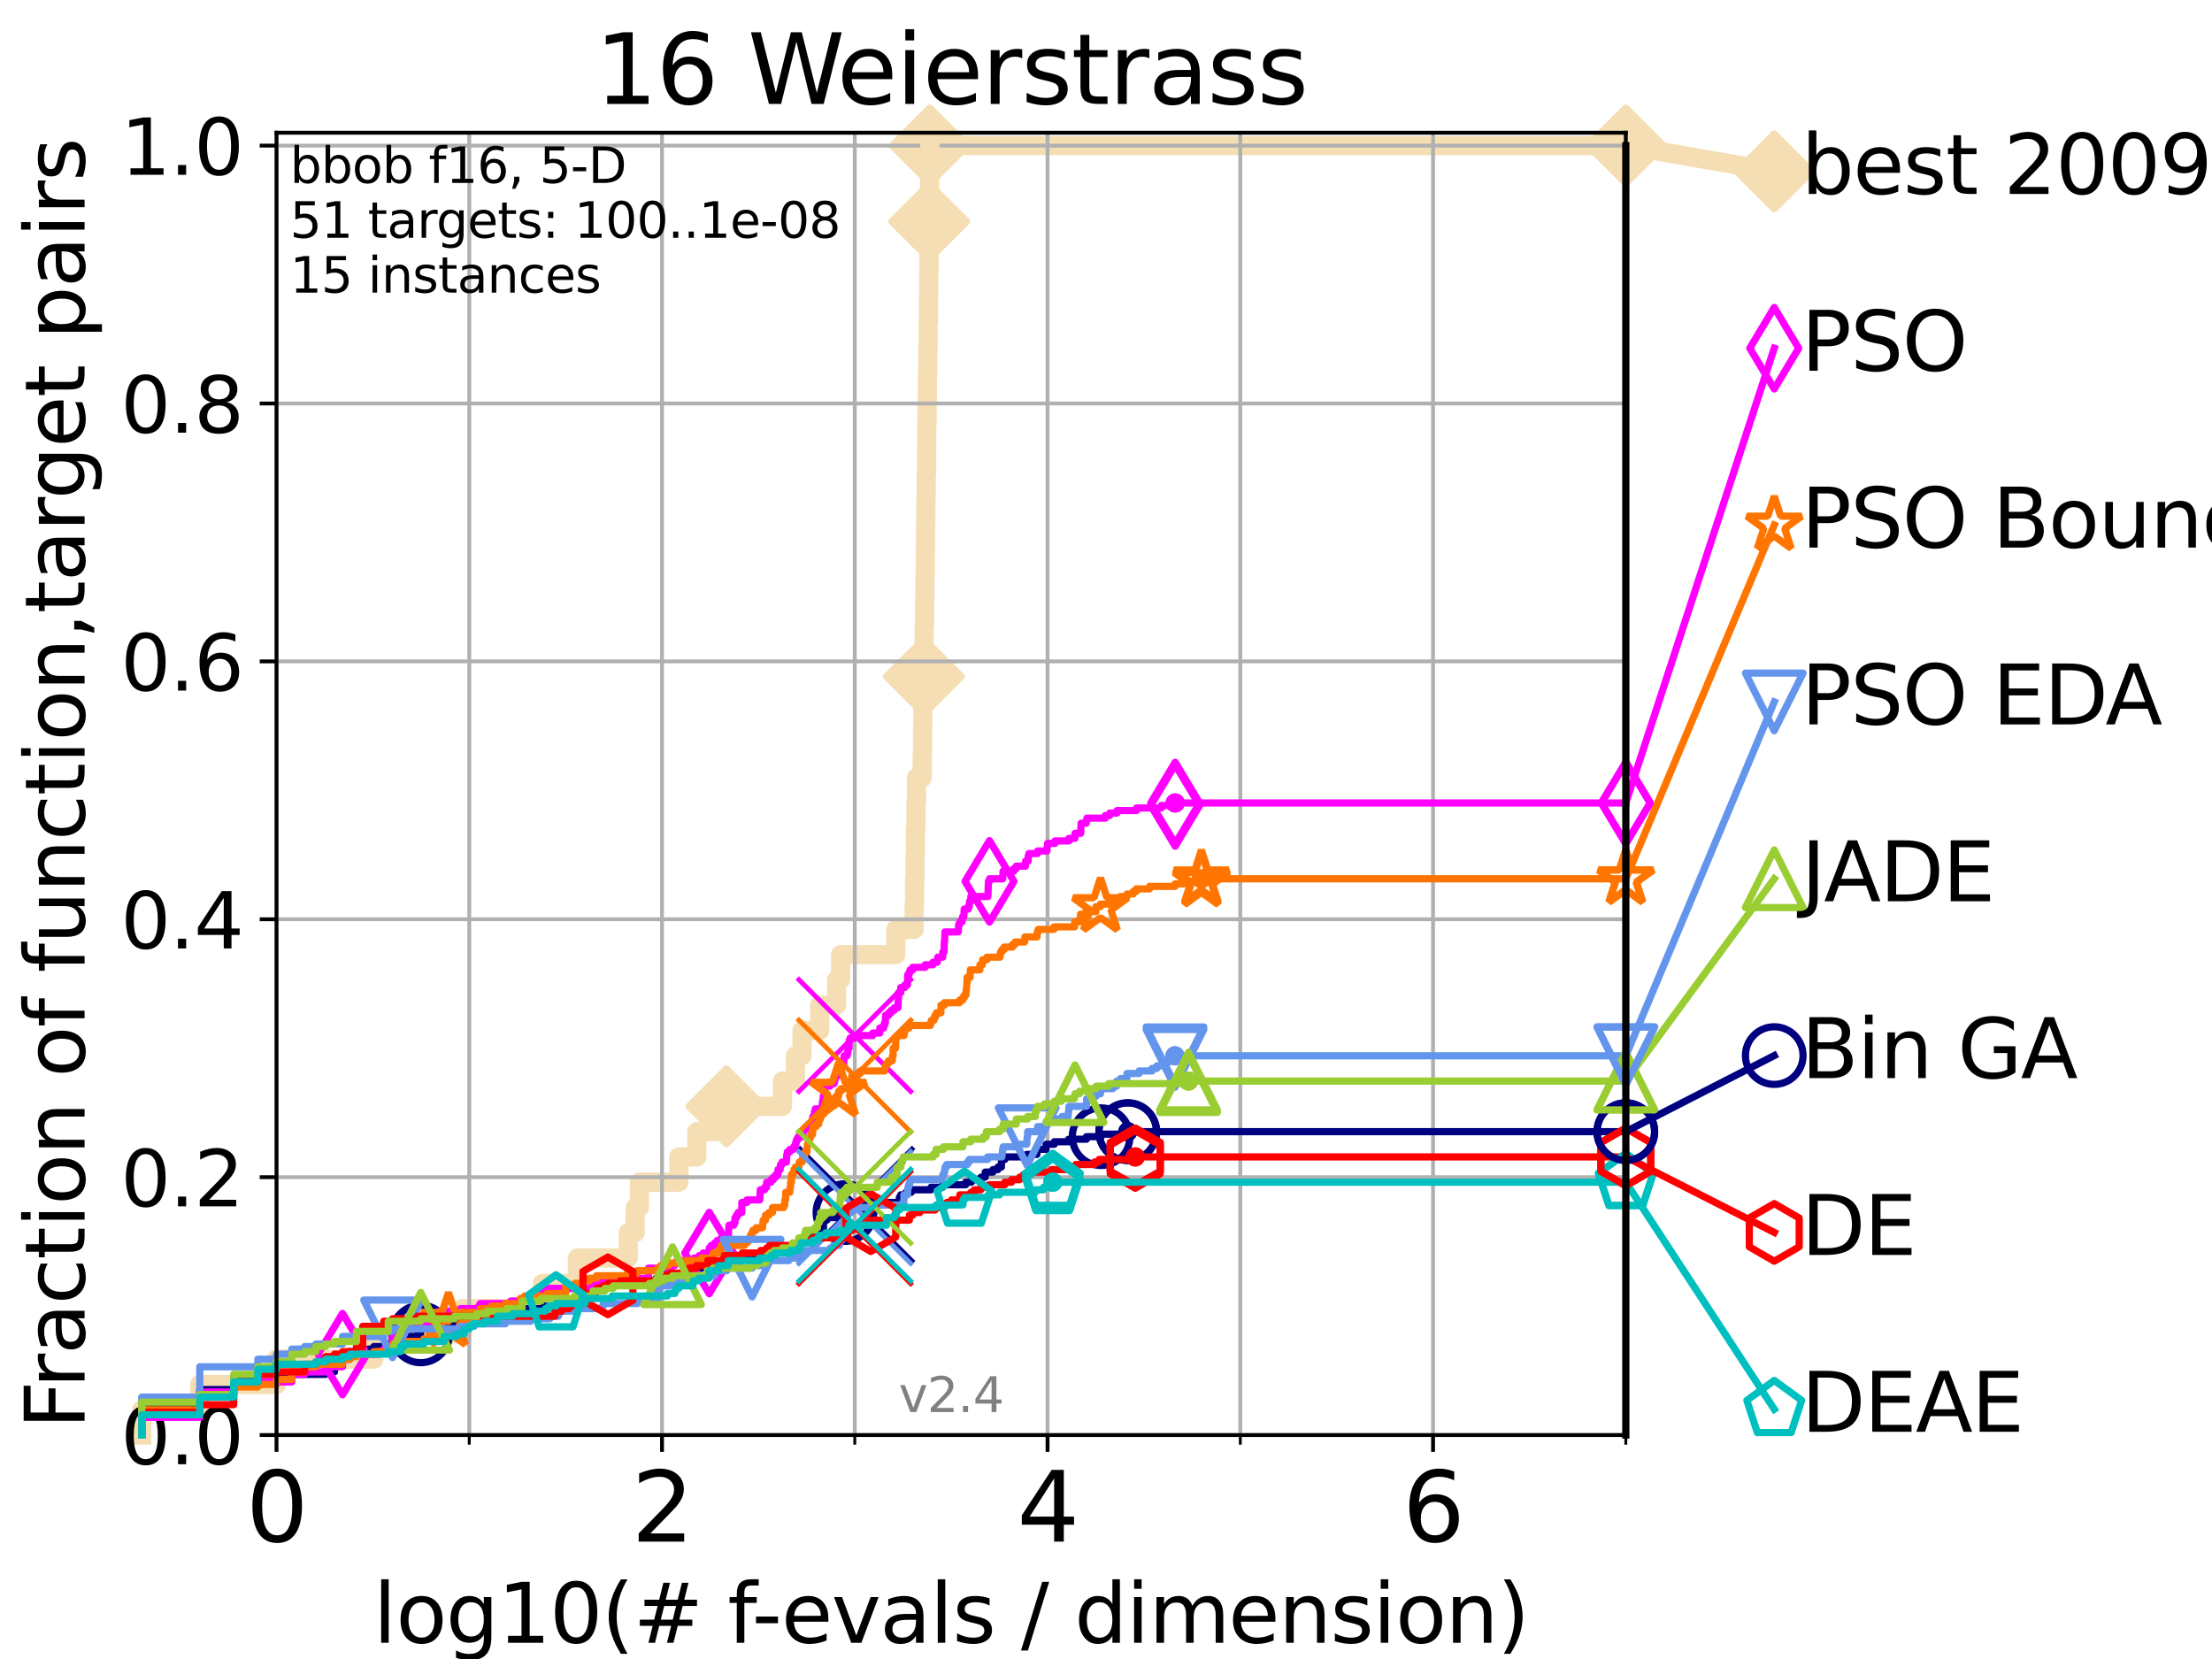 <?xml version="1.0" encoding="utf-8" standalone="no"?>
<!DOCTYPE svg PUBLIC "-//W3C//DTD SVG 1.1//EN"
  "http://www.w3.org/Graphics/SVG/1.1/DTD/svg11.dtd">
<svg height="345.6pt" version="1.1" viewBox="0 0 460.8 345.6" width="460.8pt" xmlns="http://www.w3.org/2000/svg" xmlns:xlink="http://www.w3.org/1999/xlink">
 <defs>
  <style type="text/css">*{stroke-linecap:butt;stroke-linejoin:round;}</style>
 </defs>
 <g id="figure_1">
  <g id="patch_1">
   <path d="M 0 345.6 
L 460.8 345.6 
L 460.8 0 
L 0 0 
z
" style="fill:#ffffff;"/>
  </g>
  <g id="axes_1">
   <g id="patch_2">
    <path d="M 57.6 298.944 
L 338.688 298.944 
L 338.688 27.648 
L 57.6 27.648 
z
" style="fill:#ffffff;"/>
   </g>
   <g id="line2d_1">
    <path d="M 29.533 298.944 
L 29.533 293.677 
L 41.621 293.677 
L 41.621 288.41 
L 57.6 288.41 
L 57.6 283.143 
L 77.885 283.143 
L 77.885 277.877 
L 96.301 277.877 
L 96.301 272.61 
L 113.023 272.61 
L 113.023 267.343 
L 120.287 267.343 
L 120.287 262.076 
L 130.875 262.076 
L 130.875 256.809 
L 132.327 256.809 
L 132.327 251.542 
L 133.216 251.542 
L 133.216 246.275 
L 141.436 246.275 
L 141.436 241.009 
L 145.167 241.009 
L 145.167 235.742 
L 151.325 235.742 
L 151.325 230.475 
L 163.004 230.475 
L 163.004 225.208 
L 165.711 225.208 
L 165.711 219.941 
L 167.073 219.941 
L 167.073 214.674 
L 170.762 214.674 
L 170.762 209.407 
L 174.279 209.407 
L 174.279 204.141 
L 175.109 204.141 
L 175.109 198.874 
L 186.623 198.874 
L 186.623 193.607 
L 190.436 193.607 
L 190.436 188.34 
L 190.542 188.34 
L 190.542 183.073 
L 190.634 183.073 
L 190.634 177.806 
L 190.71 177.806 
L 190.71 172.539 
L 190.816 172.539 
L 190.816 167.272 
L 190.92 167.272 
L 190.92 162.006 
L 192.12 162.006 
L 192.12 156.739 
L 192.18 156.739 
L 192.18 151.472 
L 192.228 151.472 
L 192.228 146.205 
L 192.381 146.205 
L 192.381 140.938 
L 192.464 140.938 
L 192.464 135.671 
L 192.502 135.671 
L 192.502 130.404 
L 192.601 130.404 
L 192.601 125.138 
L 192.678 125.138 
L 192.678 119.871 
L 192.755 119.871 
L 192.755 114.604 
L 192.809 114.604 
L 192.809 109.337 
L 192.876 109.337 
L 192.876 104.07 
L 192.943 104.07 
L 192.943 98.803 
L 193.027 98.803 
L 193.027 93.536 
L 193.055 93.536 
L 193.055 88.27 
L 193.128 88.27 
L 193.128 83.003 
L 193.198 83.003 
L 193.198 77.736 
L 193.273 77.736 
L 193.273 72.469 
L 193.334 72.469 
L 193.334 67.202 
L 193.422 67.202 
L 193.422 61.935 
L 193.471 61.935 
L 193.471 56.668 
L 193.523 56.668 
L 193.523 51.402 
L 193.578 51.402 
L 193.578 46.135 
L 193.601 46.135 
L 193.601 40.868 
L 193.646 40.868 
L 193.646 35.601 
L 193.701 35.601 
L 193.701 30.334 
L 338.688 30.334 
" style="fill:none;stroke:#f5deb3;stroke-linecap:square;stroke-width:4;"/>
   </g>
   <g id="line2d_2">
    <defs>
     <path d="M 0 7.778 
L 7.778 0 
L 0 -7.778 
L -7.778 0 
z
" id="m484c2cd3f4" style="stroke:#f5deb3;stroke-linejoin:miter;stroke-width:1.5;"/>
    </defs>
    <g>
     <use style="fill:#f5deb3;stroke:#f5deb3;stroke-linejoin:miter;stroke-width:1.5;" x="151.325" xlink:href="#m484c2cd3f4" y="230.475"/>
     <use style="fill:#f5deb3;stroke:#f5deb3;stroke-linejoin:miter;stroke-width:1.5;" x="192.464" xlink:href="#m484c2cd3f4" y="140.938"/>
     <use style="fill:#f5deb3;stroke:#f5deb3;stroke-linejoin:miter;stroke-width:1.5;" x="193.578" xlink:href="#m484c2cd3f4" y="46.135"/>
     <use style="fill:#f5deb3;stroke:#f5deb3;stroke-linejoin:miter;stroke-width:1.5;" x="193.701" xlink:href="#m484c2cd3f4" y="30.334"/>
     <use style="fill:#f5deb3;stroke:#f5deb3;stroke-linejoin:miter;stroke-width:1.5;" x="193.701" xlink:href="#m484c2cd3f4" y="30.334"/>
     <use style="fill:#f5deb3;stroke:#f5deb3;stroke-linejoin:miter;stroke-width:1.5;" x="338.688" xlink:href="#m484c2cd3f4" y="30.334"/>
    </g>
   </g>
   <g id="line2d_3">
    <path style="fill:none;stroke:#f5deb3;stroke-linecap:square;stroke-width:4;"/>
    <g/>
   </g>
   <g id="line2d_4">
    <path d="M 338.688 30.334 
L 369.608 35.706 
" style="fill:none;stroke:#f5deb3;stroke-linecap:square;stroke-width:4;"/>
    <g>
     <use style="fill:#f5deb3;stroke:#f5deb3;stroke-linejoin:miter;stroke-width:1.5;" x="338.688" xlink:href="#m484c2cd3f4" y="30.334"/>
     <use style="fill:#f5deb3;stroke:#f5deb3;stroke-linejoin:miter;stroke-width:1.5;" x="369.608" xlink:href="#m484c2cd3f4" y="35.706"/>
    </g>
   </g>
   <g id="matplotlib.axis_1">
    <g id="xtick_1">
     <g id="line2d_5">
      <path clip-path="url(#pc4aeb16082)" d="M 57.6 298.944 
L 57.6 27.648 
" style="fill:none;stroke:#b0b0b0;stroke-linecap:square;stroke-width:0.8;"/>
     </g>
     <g id="line2d_6">
      <defs>
       <path d="M 0 0 
L 0 3.5 
" id="m253163fce1" style="stroke:#000000;stroke-width:0.8;"/>
      </defs>
      <g>
       <use style="stroke:#000000;stroke-width:0.8;" x="57.6" xlink:href="#m253163fce1" y="298.944"/>
      </g>
     </g>
     <g id="text_1">
      <!-- 0 -->
      <g transform="translate(51.237 321.141)scale(0.2 -0.2)">
       <defs>
        <path d="M 2034 4250 
Q 1547 4250 1301 3770 
Q 1056 3291 1056 2328 
Q 1056 1369 1301 889 
Q 1547 409 2034 409 
Q 2525 409 2770 889 
Q 3016 1369 3016 2328 
Q 3016 3291 2770 3770 
Q 2525 4250 2034 4250 
z
M 2034 4750 
Q 2819 4750 3233 4129 
Q 3647 3509 3647 2328 
Q 3647 1150 3233 529 
Q 2819 -91 2034 -91 
Q 1250 -91 836 529 
Q 422 1150 422 2328 
Q 422 3509 836 4129 
Q 1250 4750 2034 4750 
z
" id="DejaVuSans-30" transform="scale(0.016)"/>
       </defs>
       <use xlink:href="#DejaVuSans-30"/>
      </g>
     </g>
    </g>
    <g id="xtick_2">
     <g id="line2d_7">
      <path clip-path="url(#pc4aeb16082)" d="M 137.911 298.944 
L 137.911 27.648 
" style="fill:none;stroke:#b0b0b0;stroke-linecap:square;stroke-width:0.8;"/>
     </g>
     <g id="line2d_8">
      <g>
       <use style="stroke:#000000;stroke-width:0.8;" x="137.911" xlink:href="#m253163fce1" y="298.944"/>
      </g>
     </g>
     <g id="text_2">
      <!-- 2 -->
      <g transform="translate(131.548 321.141)scale(0.2 -0.2)">
       <defs>
        <path d="M 1228 531 
L 3431 531 
L 3431 0 
L 469 0 
L 469 531 
Q 828 903 1448 1529 
Q 2069 2156 2228 2338 
Q 2531 2678 2651 2914 
Q 2772 3150 2772 3378 
Q 2772 3750 2511 3984 
Q 2250 4219 1831 4219 
Q 1534 4219 1204 4116 
Q 875 4013 500 3803 
L 500 4441 
Q 881 4594 1212 4672 
Q 1544 4750 1819 4750 
Q 2544 4750 2975 4387 
Q 3406 4025 3406 3419 
Q 3406 3131 3298 2873 
Q 3191 2616 2906 2266 
Q 2828 2175 2409 1742 
Q 1991 1309 1228 531 
z
" id="DejaVuSans-32" transform="scale(0.016)"/>
       </defs>
       <use xlink:href="#DejaVuSans-32"/>
      </g>
     </g>
    </g>
    <g id="xtick_3">
     <g id="line2d_9">
      <path clip-path="url(#pc4aeb16082)" d="M 218.222 298.944 
L 218.222 27.648 
" style="fill:none;stroke:#b0b0b0;stroke-linecap:square;stroke-width:0.8;"/>
     </g>
     <g id="line2d_10">
      <g>
       <use style="stroke:#000000;stroke-width:0.8;" x="218.222" xlink:href="#m253163fce1" y="298.944"/>
      </g>
     </g>
     <g id="text_3">
      <!-- 4 -->
      <g transform="translate(211.859 321.141)scale(0.2 -0.2)">
       <defs>
        <path d="M 2419 4116 
L 825 1625 
L 2419 1625 
L 2419 4116 
z
M 2253 4666 
L 3047 4666 
L 3047 1625 
L 3713 1625 
L 3713 1100 
L 3047 1100 
L 3047 0 
L 2419 0 
L 2419 1100 
L 313 1100 
L 313 1709 
L 2253 4666 
z
" id="DejaVuSans-34" transform="scale(0.016)"/>
       </defs>
       <use xlink:href="#DejaVuSans-34"/>
      </g>
     </g>
    </g>
    <g id="xtick_4">
     <g id="line2d_11">
      <path clip-path="url(#pc4aeb16082)" d="M 298.533 298.944 
L 298.533 27.648 
" style="fill:none;stroke:#b0b0b0;stroke-linecap:square;stroke-width:0.8;"/>
     </g>
     <g id="line2d_12">
      <g>
       <use style="stroke:#000000;stroke-width:0.8;" x="298.533" xlink:href="#m253163fce1" y="298.944"/>
      </g>
     </g>
     <g id="text_4">
      <!-- 6 -->
      <g transform="translate(292.17 321.141)scale(0.2 -0.2)">
       <defs>
        <path d="M 2113 2584 
Q 1688 2584 1439 2293 
Q 1191 2003 1191 1497 
Q 1191 994 1439 701 
Q 1688 409 2113 409 
Q 2538 409 2786 701 
Q 3034 994 3034 1497 
Q 3034 2003 2786 2293 
Q 2538 2584 2113 2584 
z
M 3366 4563 
L 3366 3988 
Q 3128 4100 2886 4159 
Q 2644 4219 2406 4219 
Q 1781 4219 1451 3797 
Q 1122 3375 1075 2522 
Q 1259 2794 1537 2939 
Q 1816 3084 2150 3084 
Q 2853 3084 3261 2657 
Q 3669 2231 3669 1497 
Q 3669 778 3244 343 
Q 2819 -91 2113 -91 
Q 1303 -91 875 529 
Q 447 1150 447 2328 
Q 447 3434 972 4092 
Q 1497 4750 2381 4750 
Q 2619 4750 2861 4703 
Q 3103 4656 3366 4563 
z
" id="DejaVuSans-36" transform="scale(0.016)"/>
       </defs>
       <use xlink:href="#DejaVuSans-36"/>
      </g>
     </g>
    </g>
    <g id="xtick_5">
     <g id="line2d_13">
      <path clip-path="url(#pc4aeb16082)" d="M 97.755 298.944 
L 97.755 27.648 
" style="fill:none;stroke:#b0b0b0;stroke-linecap:square;stroke-width:0.8;"/>
     </g>
     <g id="line2d_14">
      <defs>
       <path d="M 0 0 
L 0 2 
" id="mc9b56a07f7" style="stroke:#000000;stroke-width:0.6;"/>
      </defs>
      <g>
       <use style="stroke:#000000;stroke-width:0.6;" x="97.755" xlink:href="#mc9b56a07f7" y="298.944"/>
      </g>
     </g>
    </g>
    <g id="xtick_6">
     <g id="line2d_15">
      <path clip-path="url(#pc4aeb16082)" d="M 178.066 298.944 
L 178.066 27.648 
" style="fill:none;stroke:#b0b0b0;stroke-linecap:square;stroke-width:0.8;"/>
     </g>
     <g id="line2d_16">
      <g>
       <use style="stroke:#000000;stroke-width:0.6;" x="178.066" xlink:href="#mc9b56a07f7" y="298.944"/>
      </g>
     </g>
    </g>
    <g id="xtick_7">
     <g id="line2d_17">
      <path clip-path="url(#pc4aeb16082)" d="M 258.377 298.944 
L 258.377 27.648 
" style="fill:none;stroke:#b0b0b0;stroke-linecap:square;stroke-width:0.8;"/>
     </g>
     <g id="line2d_18">
      <g>
       <use style="stroke:#000000;stroke-width:0.6;" x="258.377" xlink:href="#mc9b56a07f7" y="298.944"/>
      </g>
     </g>
    </g>
    <g id="xtick_8">
     <g id="line2d_19">
      <path clip-path="url(#pc4aeb16082)" d="M 338.688 298.944 
L 338.688 27.648 
" style="fill:none;stroke:#b0b0b0;stroke-linecap:square;stroke-width:0.8;"/>
     </g>
     <g id="line2d_20">
      <g>
       <use style="stroke:#000000;stroke-width:0.6;" x="338.688" xlink:href="#mc9b56a07f7" y="298.944"/>
      </g>
     </g>
    </g>
    <g id="text_5">
     <!-- log10(# f-evals / dimension) -->
     <g transform="translate(77.764 342.218)scale(0.17 -0.17)">
      <defs>
       <path d="M 603 4863 
L 1178 4863 
L 1178 0 
L 603 0 
L 603 4863 
z
" id="DejaVuSans-6c" transform="scale(0.016)"/>
       <path d="M 1959 3097 
Q 1497 3097 1228 2736 
Q 959 2375 959 1747 
Q 959 1119 1226 758 
Q 1494 397 1959 397 
Q 2419 397 2687 759 
Q 2956 1122 2956 1747 
Q 2956 2369 2687 2733 
Q 2419 3097 1959 3097 
z
M 1959 3584 
Q 2709 3584 3137 3096 
Q 3566 2609 3566 1747 
Q 3566 888 3137 398 
Q 2709 -91 1959 -91 
Q 1206 -91 779 398 
Q 353 888 353 1747 
Q 353 2609 779 3096 
Q 1206 3584 1959 3584 
z
" id="DejaVuSans-6f" transform="scale(0.016)"/>
       <path d="M 2906 1791 
Q 2906 2416 2648 2759 
Q 2391 3103 1925 3103 
Q 1463 3103 1205 2759 
Q 947 2416 947 1791 
Q 947 1169 1205 825 
Q 1463 481 1925 481 
Q 2391 481 2648 825 
Q 2906 1169 2906 1791 
z
M 3481 434 
Q 3481 -459 3084 -895 
Q 2688 -1331 1869 -1331 
Q 1566 -1331 1297 -1286 
Q 1028 -1241 775 -1147 
L 775 -588 
Q 1028 -725 1275 -790 
Q 1522 -856 1778 -856 
Q 2344 -856 2625 -561 
Q 2906 -266 2906 331 
L 2906 616 
Q 2728 306 2450 153 
Q 2172 0 1784 0 
Q 1141 0 747 490 
Q 353 981 353 1791 
Q 353 2603 747 3093 
Q 1141 3584 1784 3584 
Q 2172 3584 2450 3431 
Q 2728 3278 2906 2969 
L 2906 3500 
L 3481 3500 
L 3481 434 
z
" id="DejaVuSans-67" transform="scale(0.016)"/>
       <path d="M 794 531 
L 1825 531 
L 1825 4091 
L 703 3866 
L 703 4441 
L 1819 4666 
L 2450 4666 
L 2450 531 
L 3481 531 
L 3481 0 
L 794 0 
L 794 531 
z
" id="DejaVuSans-31" transform="scale(0.016)"/>
       <path d="M 1984 4856 
Q 1566 4138 1362 3434 
Q 1159 2731 1159 2009 
Q 1159 1288 1364 580 
Q 1569 -128 1984 -844 
L 1484 -844 
Q 1016 -109 783 600 
Q 550 1309 550 2009 
Q 550 2706 781 3412 
Q 1013 4119 1484 4856 
L 1984 4856 
z
" id="DejaVuSans-28" transform="scale(0.016)"/>
       <path d="M 3272 2816 
L 2363 2816 
L 2100 1772 
L 3016 1772 
L 3272 2816 
z
M 2803 4594 
L 2478 3297 
L 3391 3297 
L 3719 4594 
L 4219 4594 
L 3897 3297 
L 4872 3297 
L 4872 2816 
L 3775 2816 
L 3519 1772 
L 4513 1772 
L 4513 1294 
L 3397 1294 
L 3072 0 
L 2572 0 
L 2894 1294 
L 1978 1294 
L 1656 0 
L 1153 0 
L 1478 1294 
L 494 1294 
L 494 1772 
L 1594 1772 
L 1856 2816 
L 850 2816 
L 850 3297 
L 1978 3297 
L 2297 4594 
L 2803 4594 
z
" id="DejaVuSans-23" transform="scale(0.016)"/>
       <path id="DejaVuSans-20" transform="scale(0.016)"/>
       <path d="M 2375 4863 
L 2375 4384 
L 1825 4384 
Q 1516 4384 1395 4259 
Q 1275 4134 1275 3809 
L 1275 3500 
L 2222 3500 
L 2222 3053 
L 1275 3053 
L 1275 0 
L 697 0 
L 697 3053 
L 147 3053 
L 147 3500 
L 697 3500 
L 697 3744 
Q 697 4328 969 4595 
Q 1241 4863 1831 4863 
L 2375 4863 
z
" id="DejaVuSans-66" transform="scale(0.016)"/>
       <path d="M 313 2009 
L 1997 2009 
L 1997 1497 
L 313 1497 
L 313 2009 
z
" id="DejaVuSans-2d" transform="scale(0.016)"/>
       <path d="M 3597 1894 
L 3597 1613 
L 953 1613 
Q 991 1019 1311 708 
Q 1631 397 2203 397 
Q 2534 397 2845 478 
Q 3156 559 3463 722 
L 3463 178 
Q 3153 47 2828 -22 
Q 2503 -91 2169 -91 
Q 1331 -91 842 396 
Q 353 884 353 1716 
Q 353 2575 817 3079 
Q 1281 3584 2069 3584 
Q 2775 3584 3186 3129 
Q 3597 2675 3597 1894 
z
M 3022 2063 
Q 3016 2534 2758 2815 
Q 2500 3097 2075 3097 
Q 1594 3097 1305 2825 
Q 1016 2553 972 2059 
L 3022 2063 
z
" id="DejaVuSans-65" transform="scale(0.016)"/>
       <path d="M 191 3500 
L 800 3500 
L 1894 563 
L 2988 3500 
L 3597 3500 
L 2284 0 
L 1503 0 
L 191 3500 
z
" id="DejaVuSans-76" transform="scale(0.016)"/>
       <path d="M 2194 1759 
Q 1497 1759 1228 1600 
Q 959 1441 959 1056 
Q 959 750 1161 570 
Q 1363 391 1709 391 
Q 2188 391 2477 730 
Q 2766 1069 2766 1631 
L 2766 1759 
L 2194 1759 
z
M 3341 1997 
L 3341 0 
L 2766 0 
L 2766 531 
Q 2569 213 2275 61 
Q 1981 -91 1556 -91 
Q 1019 -91 701 211 
Q 384 513 384 1019 
Q 384 1609 779 1909 
Q 1175 2209 1959 2209 
L 2766 2209 
L 2766 2266 
Q 2766 2663 2505 2880 
Q 2244 3097 1772 3097 
Q 1472 3097 1187 3025 
Q 903 2953 641 2809 
L 641 3341 
Q 956 3463 1253 3523 
Q 1550 3584 1831 3584 
Q 2591 3584 2966 3190 
Q 3341 2797 3341 1997 
z
" id="DejaVuSans-61" transform="scale(0.016)"/>
       <path d="M 2834 3397 
L 2834 2853 
Q 2591 2978 2328 3040 
Q 2066 3103 1784 3103 
Q 1356 3103 1142 2972 
Q 928 2841 928 2578 
Q 928 2378 1081 2264 
Q 1234 2150 1697 2047 
L 1894 2003 
Q 2506 1872 2764 1633 
Q 3022 1394 3022 966 
Q 3022 478 2636 193 
Q 2250 -91 1575 -91 
Q 1294 -91 989 -36 
Q 684 19 347 128 
L 347 722 
Q 666 556 975 473 
Q 1284 391 1588 391 
Q 1994 391 2212 530 
Q 2431 669 2431 922 
Q 2431 1156 2273 1281 
Q 2116 1406 1581 1522 
L 1381 1569 
Q 847 1681 609 1914 
Q 372 2147 372 2553 
Q 372 3047 722 3315 
Q 1072 3584 1716 3584 
Q 2034 3584 2315 3537 
Q 2597 3491 2834 3397 
z
" id="DejaVuSans-73" transform="scale(0.016)"/>
       <path d="M 1625 4666 
L 2156 4666 
L 531 -594 
L 0 -594 
L 1625 4666 
z
" id="DejaVuSans-2f" transform="scale(0.016)"/>
       <path d="M 2906 2969 
L 2906 4863 
L 3481 4863 
L 3481 0 
L 2906 0 
L 2906 525 
Q 2725 213 2448 61 
Q 2172 -91 1784 -91 
Q 1150 -91 751 415 
Q 353 922 353 1747 
Q 353 2572 751 3078 
Q 1150 3584 1784 3584 
Q 2172 3584 2448 3432 
Q 2725 3281 2906 2969 
z
M 947 1747 
Q 947 1113 1208 752 
Q 1469 391 1925 391 
Q 2381 391 2643 752 
Q 2906 1113 2906 1747 
Q 2906 2381 2643 2742 
Q 2381 3103 1925 3103 
Q 1469 3103 1208 2742 
Q 947 2381 947 1747 
z
" id="DejaVuSans-64" transform="scale(0.016)"/>
       <path d="M 603 3500 
L 1178 3500 
L 1178 0 
L 603 0 
L 603 3500 
z
M 603 4863 
L 1178 4863 
L 1178 4134 
L 603 4134 
L 603 4863 
z
" id="DejaVuSans-69" transform="scale(0.016)"/>
       <path d="M 3328 2828 
Q 3544 3216 3844 3400 
Q 4144 3584 4550 3584 
Q 5097 3584 5394 3201 
Q 5691 2819 5691 2113 
L 5691 0 
L 5113 0 
L 5113 2094 
Q 5113 2597 4934 2840 
Q 4756 3084 4391 3084 
Q 3944 3084 3684 2787 
Q 3425 2491 3425 1978 
L 3425 0 
L 2847 0 
L 2847 2094 
Q 2847 2600 2669 2842 
Q 2491 3084 2119 3084 
Q 1678 3084 1418 2786 
Q 1159 2488 1159 1978 
L 1159 0 
L 581 0 
L 581 3500 
L 1159 3500 
L 1159 2956 
Q 1356 3278 1631 3431 
Q 1906 3584 2284 3584 
Q 2666 3584 2933 3390 
Q 3200 3197 3328 2828 
z
" id="DejaVuSans-6d" transform="scale(0.016)"/>
       <path d="M 3513 2113 
L 3513 0 
L 2938 0 
L 2938 2094 
Q 2938 2591 2744 2837 
Q 2550 3084 2163 3084 
Q 1697 3084 1428 2787 
Q 1159 2491 1159 1978 
L 1159 0 
L 581 0 
L 581 3500 
L 1159 3500 
L 1159 2956 
Q 1366 3272 1645 3428 
Q 1925 3584 2291 3584 
Q 2894 3584 3203 3211 
Q 3513 2838 3513 2113 
z
" id="DejaVuSans-6e" transform="scale(0.016)"/>
       <path d="M 513 4856 
L 1013 4856 
Q 1481 4119 1714 3412 
Q 1947 2706 1947 2009 
Q 1947 1309 1714 600 
Q 1481 -109 1013 -844 
L 513 -844 
Q 928 -128 1133 580 
Q 1338 1288 1338 2009 
Q 1338 2731 1133 3434 
Q 928 4138 513 4856 
z
" id="DejaVuSans-29" transform="scale(0.016)"/>
      </defs>
      <use xlink:href="#DejaVuSans-6c"/>
      <use x="27.783" xlink:href="#DejaVuSans-6f"/>
      <use x="88.965" xlink:href="#DejaVuSans-67"/>
      <use x="152.441" xlink:href="#DejaVuSans-31"/>
      <use x="216.064" xlink:href="#DejaVuSans-30"/>
      <use x="279.688" xlink:href="#DejaVuSans-28"/>
      <use x="318.701" xlink:href="#DejaVuSans-23"/>
      <use x="402.49" xlink:href="#DejaVuSans-20"/>
      <use x="434.277" xlink:href="#DejaVuSans-66"/>
      <use x="463.982" xlink:href="#DejaVuSans-2d"/>
      <use x="500.066" xlink:href="#DejaVuSans-65"/>
      <use x="561.59" xlink:href="#DejaVuSans-76"/>
      <use x="620.77" xlink:href="#DejaVuSans-61"/>
      <use x="682.049" xlink:href="#DejaVuSans-6c"/>
      <use x="709.832" xlink:href="#DejaVuSans-73"/>
      <use x="761.932" xlink:href="#DejaVuSans-20"/>
      <use x="793.719" xlink:href="#DejaVuSans-2f"/>
      <use x="827.41" xlink:href="#DejaVuSans-20"/>
      <use x="859.197" xlink:href="#DejaVuSans-64"/>
      <use x="922.674" xlink:href="#DejaVuSans-69"/>
      <use x="950.457" xlink:href="#DejaVuSans-6d"/>
      <use x="1047.869" xlink:href="#DejaVuSans-65"/>
      <use x="1109.393" xlink:href="#DejaVuSans-6e"/>
      <use x="1172.771" xlink:href="#DejaVuSans-73"/>
      <use x="1224.871" xlink:href="#DejaVuSans-69"/>
      <use x="1252.654" xlink:href="#DejaVuSans-6f"/>
      <use x="1313.836" xlink:href="#DejaVuSans-6e"/>
      <use x="1377.215" xlink:href="#DejaVuSans-29"/>
     </g>
    </g>
   </g>
   <g id="matplotlib.axis_2">
    <g id="ytick_1">
     <g id="line2d_21">
      <path clip-path="url(#pc4aeb16082)" d="M 57.6 298.944 
L 338.688 298.944 
" style="fill:none;stroke:#b0b0b0;stroke-linecap:square;stroke-width:0.8;"/>
     </g>
     <g id="line2d_22">
      <defs>
       <path d="M 0 0 
L -3.5 0 
" id="m290ca68221" style="stroke:#000000;stroke-width:0.8;"/>
      </defs>
      <g>
       <use style="stroke:#000000;stroke-width:0.8;" x="57.6" xlink:href="#m290ca68221" y="298.944"/>
      </g>
     </g>
     <g id="text_6">
      <!-- 0.0 -->
      <g transform="translate(25.155 305.023)scale(0.16 -0.16)">
       <defs>
        <path d="M 684 794 
L 1344 794 
L 1344 0 
L 684 0 
L 684 794 
z
" id="DejaVuSans-2e" transform="scale(0.016)"/>
       </defs>
       <use xlink:href="#DejaVuSans-30"/>
       <use x="63.623" xlink:href="#DejaVuSans-2e"/>
       <use x="95.41" xlink:href="#DejaVuSans-30"/>
      </g>
     </g>
    </g>
    <g id="ytick_2">
     <g id="line2d_23">
      <path clip-path="url(#pc4aeb16082)" d="M 57.6 245.222 
L 338.688 245.222 
" style="fill:none;stroke:#b0b0b0;stroke-linecap:square;stroke-width:0.8;"/>
     </g>
     <g id="line2d_24">
      <g>
       <use style="stroke:#000000;stroke-width:0.8;" x="57.6" xlink:href="#m290ca68221" y="245.222"/>
      </g>
     </g>
     <g id="text_7">
      <!-- 0.2 -->
      <g transform="translate(25.155 251.301)scale(0.16 -0.16)">
       <use xlink:href="#DejaVuSans-30"/>
       <use x="63.623" xlink:href="#DejaVuSans-2e"/>
       <use x="95.41" xlink:href="#DejaVuSans-32"/>
      </g>
     </g>
    </g>
    <g id="ytick_3">
     <g id="line2d_25">
      <path clip-path="url(#pc4aeb16082)" d="M 57.6 191.5 
L 338.688 191.5 
" style="fill:none;stroke:#b0b0b0;stroke-linecap:square;stroke-width:0.8;"/>
     </g>
     <g id="line2d_26">
      <g>
       <use style="stroke:#000000;stroke-width:0.8;" x="57.6" xlink:href="#m290ca68221" y="191.5"/>
      </g>
     </g>
     <g id="text_8">
      <!-- 0.4 -->
      <g transform="translate(25.155 197.579)scale(0.16 -0.16)">
       <use xlink:href="#DejaVuSans-30"/>
       <use x="63.623" xlink:href="#DejaVuSans-2e"/>
       <use x="95.41" xlink:href="#DejaVuSans-34"/>
      </g>
     </g>
    </g>
    <g id="ytick_4">
     <g id="line2d_27">
      <path clip-path="url(#pc4aeb16082)" d="M 57.6 137.778 
L 338.688 137.778 
" style="fill:none;stroke:#b0b0b0;stroke-linecap:square;stroke-width:0.8;"/>
     </g>
     <g id="line2d_28">
      <g>
       <use style="stroke:#000000;stroke-width:0.8;" x="57.6" xlink:href="#m290ca68221" y="137.778"/>
      </g>
     </g>
     <g id="text_9">
      <!-- 0.6 -->
      <g transform="translate(25.155 143.857)scale(0.16 -0.16)">
       <use xlink:href="#DejaVuSans-30"/>
       <use x="63.623" xlink:href="#DejaVuSans-2e"/>
       <use x="95.41" xlink:href="#DejaVuSans-36"/>
      </g>
     </g>
    </g>
    <g id="ytick_5">
     <g id="line2d_29">
      <path clip-path="url(#pc4aeb16082)" d="M 57.6 84.056 
L 338.688 84.056 
" style="fill:none;stroke:#b0b0b0;stroke-linecap:square;stroke-width:0.8;"/>
     </g>
     <g id="line2d_30">
      <g>
       <use style="stroke:#000000;stroke-width:0.8;" x="57.6" xlink:href="#m290ca68221" y="84.056"/>
      </g>
     </g>
     <g id="text_10">
      <!-- 0.8 -->
      <g transform="translate(25.155 90.135)scale(0.16 -0.16)">
       <defs>
        <path d="M 2034 2216 
Q 1584 2216 1326 1975 
Q 1069 1734 1069 1313 
Q 1069 891 1326 650 
Q 1584 409 2034 409 
Q 2484 409 2743 651 
Q 3003 894 3003 1313 
Q 3003 1734 2745 1975 
Q 2488 2216 2034 2216 
z
M 1403 2484 
Q 997 2584 770 2862 
Q 544 3141 544 3541 
Q 544 4100 942 4425 
Q 1341 4750 2034 4750 
Q 2731 4750 3128 4425 
Q 3525 4100 3525 3541 
Q 3525 3141 3298 2862 
Q 3072 2584 2669 2484 
Q 3125 2378 3379 2068 
Q 3634 1759 3634 1313 
Q 3634 634 3220 271 
Q 2806 -91 2034 -91 
Q 1263 -91 848 271 
Q 434 634 434 1313 
Q 434 1759 690 2068 
Q 947 2378 1403 2484 
z
M 1172 3481 
Q 1172 3119 1398 2916 
Q 1625 2713 2034 2713 
Q 2441 2713 2670 2916 
Q 2900 3119 2900 3481 
Q 2900 3844 2670 4047 
Q 2441 4250 2034 4250 
Q 1625 4250 1398 4047 
Q 1172 3844 1172 3481 
z
" id="DejaVuSans-38" transform="scale(0.016)"/>
       </defs>
       <use xlink:href="#DejaVuSans-30"/>
       <use x="63.623" xlink:href="#DejaVuSans-2e"/>
       <use x="95.41" xlink:href="#DejaVuSans-38"/>
      </g>
     </g>
    </g>
    <g id="ytick_6">
     <g id="line2d_31">
      <path clip-path="url(#pc4aeb16082)" d="M 57.6 30.334 
L 338.688 30.334 
" style="fill:none;stroke:#b0b0b0;stroke-linecap:square;stroke-width:0.8;"/>
     </g>
     <g id="line2d_32">
      <g>
       <use style="stroke:#000000;stroke-width:0.8;" x="57.6" xlink:href="#m290ca68221" y="30.334"/>
      </g>
     </g>
     <g id="text_11">
      <!-- 1.0 -->
      <g transform="translate(25.155 36.413)scale(0.16 -0.16)">
       <use xlink:href="#DejaVuSans-31"/>
       <use x="63.623" xlink:href="#DejaVuSans-2e"/>
       <use x="95.41" xlink:href="#DejaVuSans-30"/>
      </g>
     </g>
    </g>
    <g id="text_12">
     <!-- Fraction of function,target pairs -->
     <g transform="translate(17.62 297.681)rotate(-90)scale(0.17 -0.17)">
      <defs>
       <path d="M 628 4666 
L 3309 4666 
L 3309 4134 
L 1259 4134 
L 1259 2759 
L 3109 2759 
L 3109 2228 
L 1259 2228 
L 1259 0 
L 628 0 
L 628 4666 
z
" id="DejaVuSans-46" transform="scale(0.016)"/>
       <path d="M 2631 2963 
Q 2534 3019 2420 3045 
Q 2306 3072 2169 3072 
Q 1681 3072 1420 2755 
Q 1159 2438 1159 1844 
L 1159 0 
L 581 0 
L 581 3500 
L 1159 3500 
L 1159 2956 
Q 1341 3275 1631 3429 
Q 1922 3584 2338 3584 
Q 2397 3584 2469 3576 
Q 2541 3569 2628 3553 
L 2631 2963 
z
" id="DejaVuSans-72" transform="scale(0.016)"/>
       <path d="M 3122 3366 
L 3122 2828 
Q 2878 2963 2633 3030 
Q 2388 3097 2138 3097 
Q 1578 3097 1268 2742 
Q 959 2388 959 1747 
Q 959 1106 1268 751 
Q 1578 397 2138 397 
Q 2388 397 2633 464 
Q 2878 531 3122 666 
L 3122 134 
Q 2881 22 2623 -34 
Q 2366 -91 2075 -91 
Q 1284 -91 818 406 
Q 353 903 353 1747 
Q 353 2603 823 3093 
Q 1294 3584 2113 3584 
Q 2378 3584 2631 3529 
Q 2884 3475 3122 3366 
z
" id="DejaVuSans-63" transform="scale(0.016)"/>
       <path d="M 1172 4494 
L 1172 3500 
L 2356 3500 
L 2356 3053 
L 1172 3053 
L 1172 1153 
Q 1172 725 1289 603 
Q 1406 481 1766 481 
L 2356 481 
L 2356 0 
L 1766 0 
Q 1100 0 847 248 
Q 594 497 594 1153 
L 594 3053 
L 172 3053 
L 172 3500 
L 594 3500 
L 594 4494 
L 1172 4494 
z
" id="DejaVuSans-74" transform="scale(0.016)"/>
       <path d="M 544 1381 
L 544 3500 
L 1119 3500 
L 1119 1403 
Q 1119 906 1312 657 
Q 1506 409 1894 409 
Q 2359 409 2629 706 
Q 2900 1003 2900 1516 
L 2900 3500 
L 3475 3500 
L 3475 0 
L 2900 0 
L 2900 538 
Q 2691 219 2414 64 
Q 2138 -91 1772 -91 
Q 1169 -91 856 284 
Q 544 659 544 1381 
z
M 1991 3584 
L 1991 3584 
z
" id="DejaVuSans-75" transform="scale(0.016)"/>
       <path d="M 750 794 
L 1409 794 
L 1409 256 
L 897 -744 
L 494 -744 
L 750 256 
L 750 794 
z
" id="DejaVuSans-2c" transform="scale(0.016)"/>
       <path d="M 1159 525 
L 1159 -1331 
L 581 -1331 
L 581 3500 
L 1159 3500 
L 1159 2969 
Q 1341 3281 1617 3432 
Q 1894 3584 2278 3584 
Q 2916 3584 3314 3078 
Q 3713 2572 3713 1747 
Q 3713 922 3314 415 
Q 2916 -91 2278 -91 
Q 1894 -91 1617 61 
Q 1341 213 1159 525 
z
M 3116 1747 
Q 3116 2381 2855 2742 
Q 2594 3103 2138 3103 
Q 1681 3103 1420 2742 
Q 1159 2381 1159 1747 
Q 1159 1113 1420 752 
Q 1681 391 2138 391 
Q 2594 391 2855 752 
Q 3116 1113 3116 1747 
z
" id="DejaVuSans-70" transform="scale(0.016)"/>
      </defs>
      <use xlink:href="#DejaVuSans-46"/>
      <use x="50.27" xlink:href="#DejaVuSans-72"/>
      <use x="91.383" xlink:href="#DejaVuSans-61"/>
      <use x="152.662" xlink:href="#DejaVuSans-63"/>
      <use x="207.643" xlink:href="#DejaVuSans-74"/>
      <use x="246.852" xlink:href="#DejaVuSans-69"/>
      <use x="274.635" xlink:href="#DejaVuSans-6f"/>
      <use x="335.816" xlink:href="#DejaVuSans-6e"/>
      <use x="399.195" xlink:href="#DejaVuSans-20"/>
      <use x="430.982" xlink:href="#DejaVuSans-6f"/>
      <use x="492.164" xlink:href="#DejaVuSans-66"/>
      <use x="527.369" xlink:href="#DejaVuSans-20"/>
      <use x="559.156" xlink:href="#DejaVuSans-66"/>
      <use x="594.361" xlink:href="#DejaVuSans-75"/>
      <use x="657.74" xlink:href="#DejaVuSans-6e"/>
      <use x="721.119" xlink:href="#DejaVuSans-63"/>
      <use x="776.1" xlink:href="#DejaVuSans-74"/>
      <use x="815.309" xlink:href="#DejaVuSans-69"/>
      <use x="843.092" xlink:href="#DejaVuSans-6f"/>
      <use x="904.273" xlink:href="#DejaVuSans-6e"/>
      <use x="967.652" xlink:href="#DejaVuSans-2c"/>
      <use x="999.439" xlink:href="#DejaVuSans-74"/>
      <use x="1038.648" xlink:href="#DejaVuSans-61"/>
      <use x="1099.928" xlink:href="#DejaVuSans-72"/>
      <use x="1139.291" xlink:href="#DejaVuSans-67"/>
      <use x="1202.768" xlink:href="#DejaVuSans-65"/>
      <use x="1264.291" xlink:href="#DejaVuSans-74"/>
      <use x="1303.5" xlink:href="#DejaVuSans-20"/>
      <use x="1335.287" xlink:href="#DejaVuSans-70"/>
      <use x="1398.764" xlink:href="#DejaVuSans-61"/>
      <use x="1460.043" xlink:href="#DejaVuSans-69"/>
      <use x="1487.826" xlink:href="#DejaVuSans-72"/>
      <use x="1528.939" xlink:href="#DejaVuSans-73"/>
     </g>
    </g>
   </g>
   <g id="line2d_33">
    <defs>
     <path d="M 0 1.5 
C 0.398 1.5 0.779 1.342 1.061 1.061 
C 1.342 0.779 1.5 0.398 1.5 0 
C 1.5 -0.398 1.342 -0.779 1.061 -1.061 
C 0.779 -1.342 0.398 -1.5 0 -1.5 
C -0.398 -1.5 -0.779 -1.342 -1.061 -1.061 
C -1.342 -0.779 -1.5 -0.398 -1.5 0 
C -1.5 0.398 -1.342 0.779 -1.061 1.061 
C -0.779 1.342 -0.398 1.5 0 1.5 
z
" id="mf6030a74e7" style="stroke:#f5deb3;"/>
    </defs>
    <g>
     <use style="fill:#f5deb3;stroke:#f5deb3;" x="193.701" xlink:href="#mf6030a74e7" y="30.334"/>
     <use style="fill:#f5deb3;stroke:#f5deb3;" x="193.701" xlink:href="#mf6030a74e7" y="30.334"/>
    </g>
   </g>
   <g id="line2d_34">
    <defs>
     <path d="M 0 1.5 
C 0.398 1.5 0.779 1.342 1.061 1.061 
C 1.342 0.779 1.5 0.398 1.5 0 
C 1.5 -0.398 1.342 -0.779 1.061 -1.061 
C 0.779 -1.342 0.398 -1.5 0 -1.5 
C -0.398 -1.5 -0.779 -1.342 -1.061 -1.061 
C -1.342 -0.779 -1.5 -0.398 -1.5 0 
C -1.5 0.398 -1.342 0.779 -1.061 1.061 
C -0.779 1.342 -0.398 1.5 0 1.5 
z
" id="m422d1b8d64" style="stroke:#000080;"/>
    </defs>
    <g>
     <use style="fill:#000080;stroke:#000080;" x="234.93" xlink:href="#m422d1b8d64" y="235.742"/>
     <use style="fill:#000080;stroke:#000080;" x="234.93" xlink:href="#m422d1b8d64" y="235.742"/>
    </g>
   </g>
   <g id="line2d_35">
    <path d="M 29.533 298.944 
L 29.533 293.15 
L 41.621 293.15 
L 41.621 289.464 
L 48.692 289.464 
L 48.692 286.83 
L 53.709 286.83 
L 53.709 286.304 
L 67.851 286.304 
L 67.851 285.777 
L 69.688 285.777 
L 69.688 284.197 
L 71.35 284.197 
L 71.35 283.143 
L 72.868 283.143 
L 72.868 281.563 
L 76.759 281.563 
L 76.759 281.037 
L 77.885 281.037 
L 77.885 280.51 
L 80.881 280.51 
L 80.881 279.983 
L 81.776 279.983 
L 81.776 279.457 
L 83.438 279.457 
L 83.438 278.403 
L 87.01 278.403 
L 87.01 277.877 
L 87.644 277.877 
L 87.644 276.823 
L 88.256 276.823 
L 88.256 276.296 
L 94.715 276.296 
L 94.715 274.716 
L 95.526 274.716 
L 95.526 274.19 
L 96.301 274.19 
L 96.301 273.663 
L 105.285 273.663 
L 105.285 273.136 
L 109.132 273.136 
L 109.132 272.61 
L 113.311 272.61 
L 113.311 272.083 
L 117.821 272.083 
L 117.821 271.556 
L 120.945 271.556 
L 120.945 269.976 
L 122.865 269.976 
L 122.865 269.45 
L 123.673 269.45 
L 123.673 268.396 
L 125.962 268.396 
L 125.962 267.343 
L 132.279 267.343 
L 132.279 266.816 
L 136.645 266.816 
L 136.645 266.289 
L 137.594 266.289 
L 137.594 265.763 
L 137.736 265.763 
L 137.736 265.236 
L 143.119 265.236 
L 143.119 264.709 
L 145.121 264.709 
L 145.121 264.183 
L 149.946 264.183 
L 149.946 263.656 
L 153.552 263.656 
L 153.552 262.603 
L 154.453 262.603 
L 154.453 262.076 
L 157.954 262.076 
L 157.954 261.549 
L 158.195 261.549 
L 158.195 261.023 
L 164.318 261.023 
L 164.318 260.496 
L 164.585 260.496 
L 164.585 259.969 
L 165.252 259.969 
L 165.252 259.443 
L 166.406 259.443 
L 166.406 258.389 
L 167.647 258.389 
L 167.647 257.862 
L 169.193 257.862 
L 169.193 257.336 
L 170.645 257.336 
L 170.735 256.282 
L 171.529 256.282 
L 171.56 254.176 
L 172.245 254.176 
L 172.245 253.649 
L 174.762 253.649 
L 174.762 252.596 
L 176.018 252.596 
L 176.018 252.069 
L 176.872 252.069 
L 176.872 251.542 
L 177.728 251.542 
L 177.728 251.016 
L 184.783 251.016 
L 184.783 250.489 
L 187.347 250.489 
L 187.347 249.436 
L 187.639 249.436 
L 187.639 248.909 
L 188.725 248.909 
L 188.725 248.382 
L 189.839 248.382 
L 189.839 247.855 
L 193.941 247.855 
L 193.941 247.329 
L 196.378 247.329 
L 196.378 246.802 
L 201.172 246.802 
L 201.172 246.275 
L 202.357 246.275 
L 202.357 245.749 
L 204.356 245.749 
L 204.356 245.222 
L 205.233 245.222 
L 205.237 244.169 
L 206.854 244.169 
L 206.854 243.642 
L 207.893 243.642 
L 207.893 243.115 
L 208.612 243.115 
L 208.615 241.535 
L 209.342 241.535 
L 209.342 241.009 
L 213.878 241.009 
L 213.878 240.482 
L 216.01 240.482 
L 216.067 239.428 
L 217.912 239.428 
L 217.915 238.375 
L 219.627 238.375 
L 219.627 237.848 
L 222.622 237.848 
L 222.622 237.322 
L 226.326 237.322 
L 226.326 236.795 
L 229.38 236.795 
L 229.38 236.268 
L 234.93 236.268 
L 234.93 235.742 
L 338.688 235.742 
L 338.688 235.742 
" style="fill:none;stroke:#000080;stroke-linecap:square;stroke-width:1.5;"/>
   </g>
   <g id="line2d_36">
    <defs>
     <path d="M 0 6 
C 1.591 6 3.117 5.368 4.243 4.243 
C 5.368 3.117 6 1.591 6 0 
C 6 -1.591 5.368 -3.117 4.243 -4.243 
C 3.117 -5.368 1.591 -6 0 -6 
C -1.591 -6 -3.117 -5.368 -4.243 -4.243 
C -5.368 -3.117 -6 -1.591 -6 0 
C -6 1.591 -5.368 3.117 -4.243 4.243 
C -3.117 5.368 -1.591 6 0 6 
z
" id="m32710b019f" style="stroke:#000080;stroke-width:1.5;"/>
    </defs>
    <g>
     <use style="fill-opacity:0;stroke:#000080;stroke-width:1.5;" x="87.644" xlink:href="#m32710b019f" y="277.877"/>
     <use style="fill-opacity:0;stroke:#000080;stroke-width:1.5;" x="176.018" xlink:href="#m32710b019f" y="252.596"/>
     <use style="fill-opacity:0;stroke:#000080;stroke-width:1.5;" x="229.38" xlink:href="#m32710b019f" y="236.795"/>
     <use style="fill-opacity:0;stroke:#000080;stroke-width:1.5;" x="234.93" xlink:href="#m32710b019f" y="235.742"/>
     <use style="fill-opacity:0;stroke:#000080;stroke-width:1.5;" x="234.93" xlink:href="#m32710b019f" y="235.742"/>
     <use style="fill-opacity:0;stroke:#000080;stroke-width:1.5;" x="338.688" xlink:href="#m32710b019f" y="235.742"/>
    </g>
   </g>
   <g id="line2d_37">
    <path style="fill:none;stroke:#000080;stroke-linecap:square;stroke-width:1.5;"/>
    <g/>
   </g>
   <g id="line2d_38">
    <path clip-path="url(#pc4aeb16082)" d="M 178.329 251.016 
" style="fill:none;stroke:#000080;stroke-linecap:square;stroke-width:1.5;"/>
    <defs>
     <path d="M -12 12 
L 12 -12 
M -12 -12 
L 12 12 
" id="mf8a0a30aaf" style="stroke:#000080;"/>
    </defs>
    <g clip-path="url(#pc4aeb16082)">
     <use style="fill:#000080;stroke:#000080;" x="178.329" xlink:href="#mf8a0a30aaf" y="251.016"/>
    </g>
   </g>
   <g id="line2d_39">
    <defs>
     <path d="M 0 1.5 
C 0.398 1.5 0.779 1.342 1.061 1.061 
C 1.342 0.779 1.5 0.398 1.5 0 
C 1.5 -0.398 1.342 -0.779 1.061 -1.061 
C 0.779 -1.342 0.398 -1.5 0 -1.5 
C -0.398 -1.5 -0.779 -1.342 -1.061 -1.061 
C -1.342 -0.779 -1.5 -0.398 -1.5 0 
C -1.5 0.398 -1.342 0.779 -1.061 1.061 
C -0.779 1.342 -0.398 1.5 0 1.5 
z
" id="m580c62265b" style="stroke:#ff00ff;"/>
    </defs>
    <g>
     <use style="fill:#ff00ff;stroke:#ff00ff;" x="244.81" xlink:href="#m580c62265b" y="167.272"/>
     <use style="fill:#ff00ff;stroke:#ff00ff;" x="244.81" xlink:href="#m580c62265b" y="167.272"/>
    </g>
   </g>
   <g id="line2d_40">
    <path d="M 29.533 298.944 
L 29.533 295.257 
L 41.621 295.257 
L 41.621 289.99 
L 48.692 289.99 
L 48.692 287.884 
L 60.78 287.884 
L 60.78 286.304 
L 63.468 286.304 
L 63.468 285.777 
L 67.851 285.777 
L 67.851 284.723 
L 71.35 284.723 
L 71.35 282.09 
L 78.942 282.09 
L 78.942 281.563 
L 79.939 281.563 
L 79.939 281.037 
L 81.776 281.037 
L 81.776 278.403 
L 82.627 278.403 
L 82.627 277.877 
L 84.213 277.877 
L 84.213 276.823 
L 85.667 276.823 
L 85.667 276.296 
L 88.847 276.296 
L 88.847 275.77 
L 89.419 275.77 
L 89.419 274.19 
L 91.535 274.19 
L 91.535 273.136 
L 95.918 273.136 
L 95.918 272.61 
L 99.732 272.61 
L 99.732 272.083 
L 100.04 272.083 
L 100.04 271.556 
L 106.383 271.556 
L 106.383 271.03 
L 108.578 271.03 
L 108.578 270.503 
L 110.694 270.503 
L 110.694 269.976 
L 112.877 269.976 
L 112.877 268.396 
L 123.354 268.396 
L 123.354 267.87 
L 124.293 267.87 
L 124.293 267.343 
L 125.612 267.343 
L 125.612 266.816 
L 133.216 266.816 
L 133.216 266.289 
L 135.077 266.289 
L 135.077 264.183 
L 139.825 264.183 
L 139.825 263.656 
L 140.499 263.656 
L 140.499 263.129 
L 141.003 263.129 
L 141.003 262.603 
L 144.511 262.603 
L 144.511 262.076 
L 145.666 262.076 
L 145.666 261.549 
L 146.474 261.549 
L 146.474 261.023 
L 147.75 261.023 
L 147.75 259.969 
L 148.142 259.969 
L 148.142 259.443 
L 148.883 259.443 
L 148.883 258.916 
L 149.432 258.916 
L 149.432 258.389 
L 150.276 258.389 
L 150.276 257.862 
L 151.064 257.862 
L 151.064 257.336 
L 151.74 257.336 
L 151.85 255.229 
L 152.871 255.229 
L 152.871 254.702 
L 153.12 254.702 
L 153.12 253.649 
L 153.452 253.649 
L 153.452 253.122 
L 153.75 253.122 
L 153.75 252.596 
L 154.534 252.596 
L 154.534 250.489 
L 155.59 250.489 
L 155.59 249.962 
L 158.272 249.962 
L 158.38 247.855 
L 159.283 247.855 
L 159.283 247.329 
L 159.708 247.329 
L 159.708 246.275 
L 160.614 246.275 
L 160.614 245.749 
L 161.1 245.749 
L 161.1 245.222 
L 161.618 245.222 
L 161.618 244.695 
L 162.069 244.695 
L 162.069 243.642 
L 162.517 243.642 
L 162.594 242.589 
L 162.938 242.589 
L 162.938 242.062 
L 163.828 242.062 
L 163.899 240.482 
L 164.016 240.482 
L 164.016 239.955 
L 164.554 239.955 
L 164.554 239.428 
L 165.332 239.428 
L 165.332 238.902 
L 165.647 238.902 
L 165.647 238.375 
L 165.796 238.375 
L 165.796 237.848 
L 165.957 237.848 
L 165.957 237.322 
L 166.283 237.322 
L 166.283 236.795 
L 167.262 236.795 
L 167.301 235.742 
L 167.411 235.742 
L 167.411 235.215 
L 167.892 235.215 
L 167.892 234.688 
L 168.561 234.688 
L 168.561 234.162 
L 169.198 234.162 
L 169.222 233.108 
L 169.337 233.108 
L 169.337 232.582 
L 169.679 232.582 
L 169.679 231.528 
L 169.831 231.528 
L 169.831 231.001 
L 171.202 231.001 
L 171.31 229.948 
L 171.33 229.948 
L 171.33 229.421 
L 171.443 229.421 
L 171.514 228.368 
L 171.6 228.368 
L 171.6 227.841 
L 171.716 227.841 
L 171.716 227.315 
L 171.831 227.315 
L 171.841 226.261 
L 172.9 226.261 
L 172.9 225.735 
L 173.765 225.735 
L 173.765 225.208 
L 173.933 225.208 
L 173.96 224.155 
L 174.512 224.155 
L 174.516 223.101 
L 174.669 223.101 
L 174.682 222.048 
L 175.746 222.048 
L 175.845 219.941 
L 176.464 219.941 
L 176.464 219.414 
L 176.62 219.414 
L 176.654 218.361 
L 176.887 218.361 
L 176.898 216.781 
L 177.087 216.781 
L 177.087 216.254 
L 178.038 216.254 
L 178.038 215.728 
L 181.806 215.728 
L 181.806 215.201 
L 183.287 215.201 
L 183.287 214.148 
L 184.08 214.148 
L 184.08 213.621 
L 184.257 213.621 
L 184.257 213.094 
L 184.442 213.094 
L 184.467 211.514 
L 185.13 211.514 
L 185.13 210.987 
L 185.628 210.987 
L 185.628 210.461 
L 186.287 210.461 
L 186.287 209.934 
L 187.058 209.934 
L 187.155 207.827 
L 187.184 207.827 
L 187.219 206.774 
L 187.643 206.774 
L 187.643 205.721 
L 188.467 205.721 
L 188.467 205.194 
L 189.032 205.194 
L 189.079 203.087 
L 189.371 203.087 
L 189.371 202.56 
L 189.58 202.56 
L 189.58 202.034 
L 190.14 202.034 
L 190.14 201.507 
L 192.725 201.507 
L 192.725 200.98 
L 194.342 200.98 
L 194.342 200.454 
L 195.256 200.454 
L 195.354 199.4 
L 196.388 199.4 
L 196.388 198.347 
L 196.665 198.347 
L 196.707 196.24 
L 196.777 196.24 
L 196.841 194.133 
L 199.619 194.133 
L 199.717 192.553 
L 199.957 192.553 
L 199.957 192.027 
L 200.412 192.027 
L 200.519 190.973 
L 200.786 190.973 
L 200.858 189.393 
L 201.69 189.393 
L 201.69 188.867 
L 201.897 188.867 
L 201.957 187.813 
L 202.235 187.813 
L 202.235 186.76 
L 205.8 186.76 
L 205.906 183.6 
L 206.128 183.6 
L 206.128 183.073 
L 208.9 183.073 
L 208.947 181.493 
L 211.184 181.493 
L 211.184 180.966 
L 211.688 180.966 
L 211.688 180.44 
L 213.617 180.44 
L 213.652 179.386 
L 214.188 179.386 
L 214.188 178.333 
L 214.327 178.333 
L 214.327 177.806 
L 216.141 177.806 
L 216.141 177.28 
L 218.108 177.28 
L 218.219 175.699 
L 219.781 175.699 
L 219.781 175.173 
L 222.679 175.173 
L 222.679 174.646 
L 223.934 174.646 
L 223.934 173.593 
L 225.128 173.593 
L 225.217 171.486 
L 226.282 171.486 
L 226.282 170.959 
L 226.416 170.959 
L 226.416 170.433 
L 230.253 170.433 
L 230.253 169.906 
L 231.159 169.906 
L 231.159 169.379 
L 232.698 169.379 
L 232.698 168.853 
L 236.75 168.853 
L 236.75 168.326 
L 241.927 168.326 
L 241.927 167.799 
L 244.81 167.799 
L 244.81 167.272 
L 338.688 167.272 
L 338.688 167.272 
" style="fill:none;stroke:#ff00ff;stroke-linecap:square;stroke-width:1.5;"/>
   </g>
   <g id="line2d_41">
    <defs>
     <path d="M 0 8.485 
L 5.091 0 
L 0 -8.485 
L -5.091 0 
z
" id="m3837f11a0a" style="stroke:#ff00ff;stroke-linejoin:miter;stroke-width:1.5;"/>
    </defs>
    <g>
     <use style="fill-opacity:0;stroke:#ff00ff;stroke-linejoin:miter;stroke-width:1.5;" x="71.35" xlink:href="#m3837f11a0a" y="282.09"/>
     <use style="fill-opacity:0;stroke:#ff00ff;stroke-linejoin:miter;stroke-width:1.5;" x="147.75" xlink:href="#m3837f11a0a" y="261.023"/>
     <use style="fill-opacity:0;stroke:#ff00ff;stroke-linejoin:miter;stroke-width:1.5;" x="206.128" xlink:href="#m3837f11a0a" y="183.6"/>
     <use style="fill-opacity:0;stroke:#ff00ff;stroke-linejoin:miter;stroke-width:1.5;" x="244.81" xlink:href="#m3837f11a0a" y="167.799"/>
     <use style="fill-opacity:0;stroke:#ff00ff;stroke-linejoin:miter;stroke-width:1.5;" x="244.81" xlink:href="#m3837f11a0a" y="167.272"/>
     <use style="fill-opacity:0;stroke:#ff00ff;stroke-linejoin:miter;stroke-width:1.5;" x="338.688" xlink:href="#m3837f11a0a" y="167.272"/>
    </g>
   </g>
   <g id="line2d_42">
    <path style="fill:none;stroke:#ff00ff;stroke-linecap:square;stroke-width:1.5;"/>
    <g/>
   </g>
   <g id="line2d_43">
    <path clip-path="url(#pc4aeb16082)" d="M 178.066 215.728 
" style="fill:none;stroke:#ff00ff;stroke-linecap:square;stroke-width:1.5;"/>
    <defs>
     <path d="M -12 12 
L 12 -12 
M -12 -12 
L 12 12 
" id="md0bf34ddb1" style="stroke:#ff00ff;"/>
    </defs>
    <g clip-path="url(#pc4aeb16082)">
     <use style="fill:#ff00ff;stroke:#ff00ff;" x="178.066" xlink:href="#md0bf34ddb1" y="215.728"/>
    </g>
   </g>
   <g id="line2d_44">
    <defs>
     <path d="M 0 1.5 
C 0.398 1.5 0.779 1.342 1.061 1.061 
C 1.342 0.779 1.5 0.398 1.5 0 
C 1.5 -0.398 1.342 -0.779 1.061 -1.061 
C 0.779 -1.342 0.398 -1.5 0 -1.5 
C -0.398 -1.5 -0.779 -1.342 -1.061 -1.061 
C -1.342 -0.779 -1.5 -0.398 -1.5 0 
C -1.5 0.398 -1.342 0.779 -1.061 1.061 
C -0.779 1.342 -0.398 1.5 0 1.5 
z
" id="mff9837178c" style="stroke:#ff7500;"/>
    </defs>
    <g>
     <use style="fill:#ff7500;stroke:#ff7500;" x="250.271" xlink:href="#mff9837178c" y="183.073"/>
     <use style="fill:#ff7500;stroke:#ff7500;" x="250.271" xlink:href="#mff9837178c" y="183.073"/>
    </g>
   </g>
   <g id="line2d_45">
    <path d="M 29.533 298.944 
L 29.533 293.677 
L 41.621 293.677 
L 41.621 290.517 
L 48.692 290.517 
L 48.692 288.937 
L 53.709 288.937 
L 53.709 288.41 
L 57.6 288.41 
L 57.6 287.357 
L 60.78 287.357 
L 60.78 285.777 
L 63.468 285.777 
L 63.468 284.723 
L 65.797 284.723 
L 65.797 284.197 
L 71.35 284.197 
L 71.35 283.143 
L 72.868 283.143 
L 72.868 282.617 
L 74.263 282.617 
L 74.263 282.09 
L 77.885 282.09 
L 77.885 281.563 
L 81.776 281.563 
L 81.776 279.983 
L 82.627 279.983 
L 82.627 279.457 
L 88.256 279.457 
L 88.256 278.93 
L 89.419 278.93 
L 89.419 277.35 
L 91.03 277.35 
L 91.03 276.823 
L 91.535 276.823 
L 91.535 275.77 
L 92.027 275.77 
L 92.027 275.243 
L 93.422 275.243 
L 93.422 274.716 
L 93.864 274.716 
L 93.864 274.19 
L 98.101 274.19 
L 98.101 273.663 
L 100.04 273.663 
L 100.04 272.61 
L 102.331 272.61 
L 102.331 272.083 
L 105.285 272.083 
L 105.285 271.556 
L 108.389 271.556 
L 108.389 270.503 
L 109.312 270.503 
L 109.312 269.976 
L 114.012 269.976 
L 114.012 269.45 
L 117.821 269.45 
L 117.821 267.87 
L 119.801 267.87 
L 119.801 267.343 
L 121.579 267.343 
L 121.579 266.816 
L 122.782 266.816 
L 122.782 266.289 
L 124.216 266.289 
L 124.216 265.763 
L 130.665 265.763 
L 130.665 265.236 
L 132.707 265.236 
L 132.707 264.709 
L 136.98 264.709 
L 136.98 264.183 
L 137.63 264.183 
L 137.63 263.656 
L 139.253 263.656 
L 139.253 263.129 
L 142.753 263.129 
L 142.753 262.603 
L 146.086 262.603 
L 146.086 262.076 
L 148.564 262.076 
L 148.564 261.023 
L 149.611 261.023 
L 149.611 260.496 
L 150.258 260.496 
L 150.258 259.443 
L 155.077 259.443 
L 155.077 258.916 
L 155.654 258.916 
L 155.654 258.389 
L 156.188 258.389 
L 156.188 257.862 
L 156.322 257.862 
L 156.322 257.336 
L 156.599 257.336 
L 156.599 256.809 
L 156.848 256.809 
L 156.848 256.282 
L 157.529 256.282 
L 157.529 255.756 
L 158.858 255.756 
L 158.921 254.702 
L 158.973 254.702 
L 158.973 254.176 
L 159.467 254.176 
L 159.467 253.122 
L 160.181 253.122 
L 160.181 252.596 
L 160.915 252.596 
L 160.915 251.542 
L 163.267 251.542 
L 163.267 251.016 
L 163.493 251.016 
L 163.501 249.962 
L 163.67 249.962 
L 163.67 248.382 
L 164.524 248.382 
L 164.6 247.329 
L 164.675 247.329 
L 164.705 246.275 
L 164.847 246.275 
L 164.862 244.695 
L 165.266 244.695 
L 165.266 244.169 
L 165.404 244.169 
L 165.404 243.642 
L 165.697 243.642 
L 165.697 243.115 
L 166.446 243.115 
L 166.507 242.062 
L 167.113 242.062 
L 167.204 241.009 
L 167.602 241.009 
L 167.678 239.955 
L 168.11 239.955 
L 168.202 238.375 
L 168.379 238.375 
L 168.379 237.848 
L 168.506 237.848 
L 168.506 237.322 
L 168.716 237.322 
L 168.716 236.795 
L 168.924 236.795 
L 168.924 236.268 
L 169.274 236.268 
L 169.366 234.688 
L 170.003 234.688 
L 170.003 234.162 
L 170.548 234.162 
L 170.548 233.635 
L 170.661 233.635 
L 170.661 233.108 
L 170.931 233.108 
L 170.931 232.582 
L 171.067 232.582 
L 171.067 232.055 
L 171.62 232.055 
L 171.646 231.001 
L 172.635 231.001 
L 172.635 230.475 
L 173.431 230.475 
L 173.526 229.421 
L 174.109 229.421 
L 174.109 228.895 
L 174.486 228.895 
L 174.486 228.368 
L 174.695 228.368 
L 174.711 227.315 
L 175.195 227.315 
L 175.195 226.788 
L 176.475 226.788 
L 176.475 226.261 
L 177.113 226.261 
L 177.146 225.208 
L 177.369 225.208 
L 177.434 224.155 
L 178.609 224.155 
L 178.609 223.628 
L 179.181 223.628 
L 179.181 223.101 
L 184.304 223.101 
L 184.401 222.048 
L 184.642 222.048 
L 184.642 221.521 
L 185.084 221.521 
L 185.084 220.994 
L 185.877 220.994 
L 185.91 219.941 
L 186.052 219.941 
L 186.061 218.361 
L 186.576 218.361 
L 186.585 216.254 
L 186.842 216.254 
L 186.842 215.728 
L 188.319 215.728 
L 188.319 215.201 
L 188.456 215.201 
L 188.557 214.148 
L 189.377 214.148 
L 189.377 213.621 
L 193.828 213.621 
L 193.828 213.094 
L 194.014 213.094 
L 194.014 212.567 
L 194.553 212.567 
L 194.553 212.041 
L 194.778 212.041 
L 194.778 211.514 
L 195.088 211.514 
L 195.088 210.987 
L 196.003 210.987 
L 196.023 209.407 
L 196.711 209.407 
L 196.711 208.881 
L 199.891 208.881 
L 199.891 208.354 
L 200.545 208.354 
L 200.545 207.827 
L 200.865 207.827 
L 200.865 207.301 
L 201.213 207.301 
L 201.267 206.247 
L 201.334 206.247 
L 201.414 204.667 
L 201.458 204.667 
L 201.462 203.614 
L 202.088 203.614 
L 202.129 202.034 
L 204.133 202.034 
L 204.133 200.98 
L 204.649 200.98 
L 204.707 199.927 
L 205.596 199.927 
L 205.596 199.4 
L 208.309 199.4 
L 208.407 198.347 
L 208.723 198.347 
L 208.723 197.82 
L 209.163 197.82 
L 209.163 197.294 
L 210.906 197.294 
L 210.906 196.767 
L 211.451 196.767 
L 211.451 196.24 
L 213.452 196.24 
L 213.502 195.187 
L 216.042 195.187 
L 216.088 194.133 
L 216.284 194.133 
L 216.284 193.607 
L 219.564 193.607 
L 219.564 193.08 
L 223.869 193.08 
L 223.899 192.027 
L 224.895 192.027 
L 224.895 191.5 
L 225.038 191.5 
L 225.087 190.447 
L 226.179 190.447 
L 226.179 189.92 
L 228.301 189.92 
L 228.301 188.867 
L 229.253 188.867 
L 229.253 188.34 
L 232.632 188.34 
L 232.632 187.287 
L 233.379 187.287 
L 233.379 186.76 
L 234.783 186.76 
L 234.783 186.233 
L 236.068 186.233 
L 236.068 185.706 
L 236.698 185.706 
L 236.698 185.18 
L 239.473 185.18 
L 239.473 184.653 
L 244.777 184.653 
L 244.777 184.126 
L 246.574 184.126 
L 246.574 183.6 
L 250.271 183.6 
L 250.271 183.073 
L 338.688 183.073 
L 338.688 183.073 
" style="fill:none;stroke:#ff7500;stroke-linecap:square;stroke-width:1.5;"/>
   </g>
   <g id="line2d_46">
    <defs>
     <path d="M 0 -6 
L -1.347 -1.854 
L -5.706 -1.854 
L -2.18 0.708 
L -3.527 4.854 
L -0 2.292 
L 3.527 4.854 
L 2.18 0.708 
L 5.706 -1.854 
L 1.347 -1.854 
z
" id="m1d2993615b" style="stroke:#ff7500;stroke-linejoin:bevel;stroke-width:1.5;"/>
    </defs>
    <g>
     <use style="fill-opacity:0;stroke:#ff7500;stroke-linejoin:bevel;stroke-width:1.5;" x="93.422" xlink:href="#m1d2993615b" y="275.243"/>
     <use style="fill-opacity:0;stroke:#ff7500;stroke-linejoin:bevel;stroke-width:1.5;" x="174.711" xlink:href="#m1d2993615b" y="227.315"/>
     <use style="fill-opacity:0;stroke:#ff7500;stroke-linejoin:bevel;stroke-width:1.5;" x="229.253" xlink:href="#m1d2993615b" y="188.867"/>
     <use style="fill-opacity:0;stroke:#ff7500;stroke-linejoin:bevel;stroke-width:1.5;" x="250.271" xlink:href="#m1d2993615b" y="183.6"/>
     <use style="fill-opacity:0;stroke:#ff7500;stroke-linejoin:bevel;stroke-width:1.5;" x="250.271" xlink:href="#m1d2993615b" y="183.073"/>
     <use style="fill-opacity:0;stroke:#ff7500;stroke-linejoin:bevel;stroke-width:1.5;" x="338.688" xlink:href="#m1d2993615b" y="183.073"/>
    </g>
   </g>
   <g id="line2d_47">
    <path style="fill:none;stroke:#ff7500;stroke-linecap:square;stroke-width:1.5;"/>
    <g/>
   </g>
   <g id="line2d_48">
    <path clip-path="url(#pc4aeb16082)" d="M 178.066 224.155 
" style="fill:none;stroke:#ff7500;stroke-linecap:square;stroke-width:1.5;"/>
    <defs>
     <path d="M -12 12 
L 12 -12 
M -12 -12 
L 12 12 
" id="m92796d16d8" style="stroke:#ff7500;"/>
    </defs>
    <g clip-path="url(#pc4aeb16082)">
     <use style="fill:#ff7500;stroke:#ff7500;" x="178.066" xlink:href="#m92796d16d8" y="224.155"/>
    </g>
   </g>
   <g id="line2d_49">
    <defs>
     <path d="M 0 1.5 
C 0.398 1.5 0.779 1.342 1.061 1.061 
C 1.342 0.779 1.5 0.398 1.5 0 
C 1.5 -0.398 1.342 -0.779 1.061 -1.061 
C 0.779 -1.342 0.398 -1.5 0 -1.5 
C -0.398 -1.5 -0.779 -1.342 -1.061 -1.061 
C -1.342 -0.779 -1.5 -0.398 -1.5 0 
C -1.5 0.398 -1.342 0.779 -1.061 1.061 
C -0.779 1.342 -0.398 1.5 0 1.5 
z
" id="m259f6c1130" style="stroke:#6495ed;"/>
    </defs>
    <g>
     <use style="fill:#6495ed;stroke:#6495ed;" x="244.771" xlink:href="#m259f6c1130" y="219.941"/>
     <use style="fill:#6495ed;stroke:#6495ed;" x="244.771" xlink:href="#m259f6c1130" y="219.941"/>
    </g>
   </g>
   <g id="line2d_50">
    <path d="M 29.533 298.944 
L 29.533 291.044 
L 41.621 291.044 
L 41.621 284.723 
L 53.709 284.723 
L 53.709 283.143 
L 57.6 283.143 
L 57.6 282.09 
L 60.78 282.09 
L 60.78 281.037 
L 63.468 281.037 
L 63.468 280.51 
L 65.797 280.51 
L 65.797 279.983 
L 71.35 279.983 
L 71.35 278.403 
L 79.939 278.403 
L 79.939 277.35 
L 81.776 277.35 
L 81.776 276.823 
L 95.918 276.823 
L 95.918 276.296 
L 98.772 276.296 
L 98.772 275.77 
L 105.285 275.77 
L 105.285 275.243 
L 110.527 275.243 
L 110.527 274.716 
L 114.552 274.716 
L 114.552 274.19 
L 116.323 274.19 
L 116.323 273.663 
L 116.562 273.663 
L 116.562 273.136 
L 119.402 273.136 
L 119.402 272.61 
L 125.471 272.61 
L 125.471 272.083 
L 125.683 272.083 
L 125.683 271.556 
L 132.801 271.556 
L 132.801 271.03 
L 136.906 271.03 
L 136.943 268.923 
L 137.271 268.923 
L 137.271 267.87 
L 139.573 267.87 
L 139.573 267.343 
L 141.119 267.343 
L 141.119 266.816 
L 142.7 266.816 
L 142.7 266.289 
L 144.653 266.289 
L 144.653 265.763 
L 148.845 265.763 
L 148.845 265.236 
L 149.123 265.236 
L 149.123 264.709 
L 151.422 264.709 
L 151.422 264.183 
L 156.67 264.183 
L 156.67 263.656 
L 159.467 263.656 
L 159.467 263.129 
L 159.956 263.129 
L 159.956 262.603 
L 164.341 262.603 
L 164.341 262.076 
L 165.908 262.076 
L 165.908 261.549 
L 166.433 261.549 
L 166.433 261.023 
L 167.615 261.023 
L 167.615 260.496 
L 172.979 260.496 
L 172.979 259.969 
L 173.648 259.969 
L 173.648 259.443 
L 174.867 259.443 
L 174.892 258.389 
L 175.383 258.389 
L 175.383 257.336 
L 175.497 257.336 
L 175.557 256.282 
L 175.722 256.282 
L 175.809 254.702 
L 175.971 254.702 
L 175.971 254.176 
L 176.283 254.176 
L 176.356 253.122 
L 176.684 253.122 
L 176.684 252.596 
L 177.333 252.596 
L 177.333 252.069 
L 178.017 252.069 
L 178.017 251.542 
L 181.804 251.542 
L 181.804 251.016 
L 188.085 251.016 
L 188.085 250.489 
L 188.301 250.489 
L 188.301 248.909 
L 189.057 248.909 
L 189.138 247.329 
L 189.285 247.329 
L 189.285 246.802 
L 189.477 246.802 
L 189.477 246.275 
L 189.601 246.275 
L 189.601 245.749 
L 196.223 245.749 
L 196.223 245.222 
L 196.41 245.222 
L 196.41 244.695 
L 196.651 244.695 
L 196.651 244.169 
L 196.796 244.169 
L 196.859 243.115 
L 197.209 243.115 
L 197.209 242.589 
L 201.532 242.589 
L 201.532 242.062 
L 201.921 242.062 
L 201.921 241.535 
L 205.724 241.535 
L 205.724 241.009 
L 208.717 241.009 
L 208.819 239.955 
L 208.843 239.955 
L 208.843 239.428 
L 208.972 239.428 
L 208.972 238.902 
L 211.811 238.902 
L 211.811 238.375 
L 213.885 238.375 
L 213.979 236.795 
L 214.075 236.795 
L 214.075 235.742 
L 216.106 235.742 
L 216.158 234.688 
L 217.927 234.688 
L 217.941 233.635 
L 219.629 233.635 
L 219.629 233.108 
L 221.232 233.108 
L 221.232 232.582 
L 222.525 232.582 
L 222.582 231.528 
L 222.641 231.528 
L 222.695 230.475 
L 226.335 230.475 
L 226.373 228.895 
L 227.311 228.895 
L 227.311 228.368 
L 228.359 228.368 
L 228.359 227.841 
L 229.261 227.841 
L 229.345 226.788 
L 231.845 226.788 
L 231.845 226.261 
L 232.62 226.261 
L 232.62 225.208 
L 233.434 225.208 
L 233.434 224.681 
L 234.749 224.681 
L 234.772 223.628 
L 237.283 223.628 
L 237.283 223.101 
L 239.989 223.101 
L 239.989 222.575 
L 240.983 222.575 
L 240.983 222.048 
L 242.796 222.048 
L 242.796 221.521 
L 243.217 221.521 
L 243.217 220.994 
L 243.594 220.994 
L 243.594 220.468 
L 244.771 220.468 
L 244.771 219.941 
L 338.688 219.941 
L 338.688 219.941 
" style="fill:none;stroke:#6495ed;stroke-linecap:square;stroke-width:1.5;"/>
   </g>
   <g id="line2d_51">
    <defs>
     <path d="M -0 6 
L 6 -6 
L -6 -6 
z
" id="m7a37bf3daa" style="stroke:#6495ed;stroke-linejoin:miter;stroke-width:1.5;"/>
    </defs>
    <g>
     <use style="fill-opacity:0;stroke:#6495ed;stroke-linejoin:miter;stroke-width:1.5;" x="81.776" xlink:href="#m7a37bf3daa" y="276.823"/>
     <use style="fill-opacity:0;stroke:#6495ed;stroke-linejoin:miter;stroke-width:1.5;" x="156.67" xlink:href="#m7a37bf3daa" y="264.183"/>
     <use style="fill-opacity:0;stroke:#6495ed;stroke-linejoin:miter;stroke-width:1.5;" x="213.979" xlink:href="#m7a37bf3daa" y="236.795"/>
     <use style="fill-opacity:0;stroke:#6495ed;stroke-linejoin:miter;stroke-width:1.5;" x="244.771" xlink:href="#m7a37bf3daa" y="220.468"/>
     <use style="fill-opacity:0;stroke:#6495ed;stroke-linejoin:miter;stroke-width:1.5;" x="244.771" xlink:href="#m7a37bf3daa" y="219.941"/>
     <use style="fill-opacity:0;stroke:#6495ed;stroke-linejoin:miter;stroke-width:1.5;" x="338.688" xlink:href="#m7a37bf3daa" y="219.941"/>
    </g>
   </g>
   <g id="line2d_52">
    <path style="fill:none;stroke:#6495ed;stroke-linecap:square;stroke-width:1.5;"/>
    <g/>
   </g>
   <g id="line2d_53">
    <path clip-path="url(#pc4aeb16082)" d="M 178.066 251.542 
" style="fill:none;stroke:#6495ed;stroke-linecap:square;stroke-width:1.5;"/>
    <defs>
     <path d="M -12 12 
L 12 -12 
M -12 -12 
L 12 12 
" id="m56ef6f125e" style="stroke:#6495ed;"/>
    </defs>
    <g clip-path="url(#pc4aeb16082)">
     <use style="fill:#6495ed;stroke:#6495ed;" x="178.066" xlink:href="#m56ef6f125e" y="251.542"/>
    </g>
   </g>
   <g id="line2d_54">
    <defs>
     <path d="M 0 1.5 
C 0.398 1.5 0.779 1.342 1.061 1.061 
C 1.342 0.779 1.5 0.398 1.5 0 
C 1.5 -0.398 1.342 -0.779 1.061 -1.061 
C 0.779 -1.342 0.398 -1.5 0 -1.5 
C -0.398 -1.5 -0.779 -1.342 -1.061 -1.061 
C -1.342 -0.779 -1.5 -0.398 -1.5 0 
C -1.5 0.398 -1.342 0.779 -1.061 1.061 
C -0.779 1.342 -0.398 1.5 0 1.5 
z
" id="m0c585fb2a0" style="stroke:#ff0000;"/>
    </defs>
    <g>
     <use style="fill:#ff0000;stroke:#ff0000;" x="236.489" xlink:href="#m0c585fb2a0" y="241.009"/>
     <use style="fill:#ff0000;stroke:#ff0000;" x="236.489" xlink:href="#m0c585fb2a0" y="241.009"/>
    </g>
   </g>
   <g id="line2d_55">
    <path d="M 29.533 298.944 
L 29.533 294.204 
L 41.621 294.204 
L 41.621 292.624 
L 48.692 292.624 
L 48.692 287.884 
L 53.709 287.884 
L 53.709 286.304 
L 57.6 286.304 
L 57.6 285.777 
L 63.468 285.777 
L 63.468 284.197 
L 65.797 284.197 
L 65.797 283.67 
L 67.851 283.67 
L 67.851 282.617 
L 69.688 282.617 
L 69.688 282.09 
L 71.35 282.09 
L 71.35 281.563 
L 74.263 281.563 
L 74.263 280.51 
L 75.556 280.51 
L 75.556 276.296 
L 79.939 276.296 
L 79.939 275.243 
L 81.776 275.243 
L 81.776 274.716 
L 87.01 274.716 
L 87.01 274.19 
L 115.586 274.19 
L 115.586 273.136 
L 117.03 273.136 
L 117.03 272.61 
L 118.577 272.61 
L 118.577 272.083 
L 119.097 272.083 
L 119.199 270.503 
L 120.477 270.503 
L 120.572 269.45 
L 124.063 269.45 
L 124.063 268.923 
L 124.293 268.923 
L 124.293 268.396 
L 125.542 268.396 
L 125.542 267.87 
L 126.64 267.87 
L 126.64 267.343 
L 129.233 267.343 
L 129.233 266.816 
L 137.736 266.816 
L 137.736 265.763 
L 139.478 265.763 
L 139.478 265.236 
L 143.093 265.236 
L 143.093 264.709 
L 143.502 264.709 
L 143.502 264.183 
L 145.098 264.183 
L 145.098 263.656 
L 147.45 263.656 
L 147.45 262.603 
L 150.683 262.603 
L 150.683 262.076 
L 150.916 262.076 
L 150.916 261.549 
L 154.588 261.549 
L 154.588 261.023 
L 158.476 261.023 
L 158.476 260.496 
L 159.738 260.496 
L 159.738 259.969 
L 160.307 259.969 
L 160.307 259.443 
L 166.159 259.443 
L 166.159 258.916 
L 166.514 258.916 
L 166.514 258.389 
L 169.446 258.389 
L 169.446 257.862 
L 174.197 257.862 
L 174.197 257.336 
L 176.62 257.336 
L 176.62 256.282 
L 177.546 256.282 
L 177.546 255.756 
L 178.649 255.756 
L 178.649 255.229 
L 180.846 255.229 
L 180.846 254.702 
L 181.402 254.702 
L 181.402 254.176 
L 189.446 254.176 
L 189.446 253.122 
L 190.179 253.122 
L 190.179 252.596 
L 191.599 252.596 
L 191.599 252.069 
L 194.797 252.069 
L 194.797 251.542 
L 196.756 251.542 
L 196.756 251.016 
L 197.242 251.016 
L 197.242 250.489 
L 198.202 250.489 
L 198.202 249.962 
L 199.939 249.962 
L 199.939 248.909 
L 202.254 248.909 
L 202.254 248.382 
L 202.98 248.382 
L 202.98 247.855 
L 204.316 247.855 
L 204.316 247.329 
L 206.031 247.329 
L 206.031 246.802 
L 209.321 246.802 
L 209.321 246.275 
L 210.723 246.275 
L 210.723 245.749 
L 212.427 245.749 
L 212.427 245.222 
L 213.217 245.222 
L 213.217 244.695 
L 214.703 244.695 
L 214.703 244.169 
L 219.081 244.169 
L 219.081 243.642 
L 222.801 243.642 
L 222.801 243.115 
L 224.093 243.115 
L 224.093 242.589 
L 227.986 242.589 
L 227.986 242.062 
L 228.955 242.062 
L 228.955 241.535 
L 236.489 241.535 
L 236.489 241.009 
L 338.688 241.009 
L 338.688 241.009 
" style="fill:none;stroke:#ff0000;stroke-linecap:square;stroke-width:1.5;"/>
   </g>
   <g id="line2d_56">
    <defs>
     <path d="M 0 -6 
L -5.196 -3 
L -5.196 3 
L -0 6 
L 5.196 3 
L 5.196 -3 
z
" id="mffc7837e0b" style="stroke:#ff0000;stroke-linejoin:miter;stroke-width:1.5;"/>
    </defs>
    <g>
     <use style="fill-opacity:0;stroke:#ff0000;stroke-linejoin:miter;stroke-width:1.5;" x="126.64" xlink:href="#mffc7837e0b" y="267.87"/>
     <use style="fill-opacity:0;stroke:#ff0000;stroke-linejoin:miter;stroke-width:1.5;" x="181.402" xlink:href="#mffc7837e0b" y="254.702"/>
     <use style="fill-opacity:0;stroke:#ff0000;stroke-linejoin:miter;stroke-width:1.5;" x="236.489" xlink:href="#mffc7837e0b" y="241.535"/>
     <use style="fill-opacity:0;stroke:#ff0000;stroke-linejoin:miter;stroke-width:1.5;" x="236.489" xlink:href="#mffc7837e0b" y="241.009"/>
     <use style="fill-opacity:0;stroke:#ff0000;stroke-linejoin:miter;stroke-width:1.5;" x="236.489" xlink:href="#mffc7837e0b" y="241.009"/>
     <use style="fill-opacity:0;stroke:#ff0000;stroke-linejoin:miter;stroke-width:1.5;" x="338.688" xlink:href="#mffc7837e0b" y="241.009"/>
    </g>
   </g>
   <g id="line2d_57">
    <path style="fill:none;stroke:#ff0000;stroke-linecap:square;stroke-width:1.5;"/>
    <g/>
   </g>
   <g id="line2d_58">
    <path clip-path="url(#pc4aeb16082)" d="M 178.066 255.756 
" style="fill:none;stroke:#ff0000;stroke-linecap:square;stroke-width:1.5;"/>
    <defs>
     <path d="M -12 12 
L 12 -12 
M -12 -12 
L 12 12 
" id="m1b22f0e364" style="stroke:#ff0000;"/>
    </defs>
    <g clip-path="url(#pc4aeb16082)">
     <use style="fill:#ff0000;stroke:#ff0000;" x="178.066" xlink:href="#m1b22f0e364" y="255.756"/>
    </g>
   </g>
   <g id="line2d_59">
    <defs>
     <path d="M 0 1.5 
C 0.398 1.5 0.779 1.342 1.061 1.061 
C 1.342 0.779 1.5 0.398 1.5 0 
C 1.5 -0.398 1.342 -0.779 1.061 -1.061 
C 0.779 -1.342 0.398 -1.5 0 -1.5 
C -0.398 -1.5 -0.779 -1.342 -1.061 -1.061 
C -1.342 -0.779 -1.5 -0.398 -1.5 0 
C -1.5 0.398 -1.342 0.779 -1.061 1.061 
C -0.779 1.342 -0.398 1.5 0 1.5 
z
" id="mb73e713205" style="stroke:#9acd32;"/>
    </defs>
    <g>
     <use style="fill:#9acd32;stroke:#9acd32;" x="247.594" xlink:href="#mb73e713205" y="225.208"/>
     <use style="fill:#9acd32;stroke:#9acd32;" x="247.594" xlink:href="#mb73e713205" y="225.208"/>
    </g>
   </g>
   <g id="line2d_60">
    <path d="M 29.533 298.944 
L 29.533 292.097 
L 41.621 292.097 
L 41.621 290.517 
L 48.692 290.517 
L 48.692 286.304 
L 53.709 286.304 
L 53.709 284.723 
L 57.6 284.723 
L 57.6 283.67 
L 60.78 283.67 
L 60.78 282.09 
L 63.468 282.09 
L 63.468 281.563 
L 65.797 281.563 
L 65.797 280.51 
L 67.851 280.51 
L 67.851 279.983 
L 69.688 279.983 
L 69.688 279.457 
L 74.263 279.457 
L 74.263 277.35 
L 80.881 277.35 
L 80.881 275.243 
L 87.644 275.243 
L 87.644 274.716 
L 94.715 274.716 
L 94.715 274.19 
L 99.418 274.19 
L 99.418 273.663 
L 101.507 273.663 
L 101.507 273.136 
L 105.51 273.136 
L 105.51 272.61 
L 108.764 272.61 
L 108.764 271.03 
L 112.73 271.03 
L 112.73 270.503 
L 119.702 270.503 
L 119.702 269.976 
L 123.514 269.976 
L 123.514 268.923 
L 126.031 268.923 
L 126.031 268.396 
L 127.737 268.396 
L 127.737 267.87 
L 135.281 267.87 
L 135.281 267.343 
L 137.053 267.343 
L 137.053 266.816 
L 138.222 266.816 
L 138.222 266.289 
L 140.104 266.289 
L 140.104 265.763 
L 147.328 265.763 
L 147.328 264.709 
L 148.526 264.709 
L 148.526 264.183 
L 156.2 264.183 
L 156.2 263.656 
L 157.653 263.656 
L 157.653 263.129 
L 159.517 263.129 
L 159.517 262.603 
L 159.768 262.603 
L 159.818 261.549 
L 160.442 261.549 
L 160.442 261.023 
L 161.284 261.023 
L 161.284 260.496 
L 162.963 260.496 
L 162.963 259.969 
L 164.914 259.969 
L 164.914 259.443 
L 165.106 259.443 
L 165.106 258.916 
L 166.406 258.916 
L 166.406 257.862 
L 167.5 257.862 
L 167.5 257.336 
L 167.647 257.336 
L 167.647 256.809 
L 167.823 256.809 
L 167.823 256.282 
L 169.747 256.282 
L 169.747 255.756 
L 170.294 255.756 
L 170.294 254.702 
L 170.666 254.702 
L 170.698 253.649 
L 170.962 253.649 
L 170.962 252.596 
L 173.513 252.596 
L 173.513 252.069 
L 173.849 252.069 
L 173.849 251.542 
L 174.503 251.542 
L 174.503 251.016 
L 174.955 251.016 
L 175.03 249.436 
L 175.1 249.436 
L 175.1 248.909 
L 175.244 248.909 
L 175.244 248.382 
L 175.952 248.382 
L 175.952 247.855 
L 176.41 247.855 
L 176.41 247.329 
L 182.762 247.329 
L 182.762 246.275 
L 185.66 246.275 
L 185.711 245.222 
L 186.698 245.222 
L 186.698 244.695 
L 186.856 244.695 
L 186.961 243.115 
L 187.688 243.115 
L 187.688 242.062 
L 188.026 242.062 
L 188.026 241.535 
L 188.173 241.535 
L 188.173 241.009 
L 194.392 241.009 
L 194.392 240.482 
L 194.999 240.482 
L 194.999 239.428 
L 196.546 239.428 
L 196.546 238.902 
L 200.599 238.902 
L 200.599 237.848 
L 202.221 237.848 
L 202.221 237.322 
L 204.832 237.322 
L 204.832 236.795 
L 205.477 236.795 
L 205.477 235.742 
L 208.235 235.742 
L 208.235 235.215 
L 208.977 235.215 
L 208.977 234.162 
L 211.714 234.162 
L 211.714 233.108 
L 214.079 233.108 
L 214.079 232.582 
L 215.673 232.582 
L 215.673 231.528 
L 215.933 231.528 
L 215.933 231.001 
L 216.161 231.001 
L 216.161 230.475 
L 217.583 230.475 
L 217.583 229.948 
L 219.623 229.948 
L 219.623 229.421 
L 221.064 229.421 
L 221.064 228.895 
L 223.801 228.895 
L 223.801 228.368 
L 223.946 228.368 
L 223.946 227.841 
L 224.87 227.841 
L 224.87 227.315 
L 226.166 227.315 
L 226.166 226.788 
L 228.361 226.788 
L 228.361 226.261 
L 230.969 226.261 
L 230.969 225.735 
L 247.594 225.735 
L 247.594 225.208 
L 338.688 225.208 
L 338.688 225.208 
" style="fill:none;stroke:#9acd32;stroke-linecap:square;stroke-width:1.5;"/>
   </g>
   <g id="line2d_61">
    <defs>
     <path d="M 0 -6 
L -6 6 
L 6 6 
z
" id="me2eaa2b502" style="stroke:#9acd32;stroke-linejoin:miter;stroke-width:1.5;"/>
    </defs>
    <g>
     <use style="fill-opacity:0;stroke:#9acd32;stroke-linejoin:miter;stroke-width:1.5;" x="87.644" xlink:href="#me2eaa2b502" y="275.243"/>
     <use style="fill-opacity:0;stroke:#9acd32;stroke-linejoin:miter;stroke-width:1.5;" x="140.104" xlink:href="#me2eaa2b502" y="265.763"/>
     <use style="fill-opacity:0;stroke:#9acd32;stroke-linejoin:miter;stroke-width:1.5;" x="223.946" xlink:href="#me2eaa2b502" y="227.841"/>
     <use style="fill-opacity:0;stroke:#9acd32;stroke-linejoin:miter;stroke-width:1.5;" x="247.594" xlink:href="#me2eaa2b502" y="225.735"/>
     <use style="fill-opacity:0;stroke:#9acd32;stroke-linejoin:miter;stroke-width:1.5;" x="247.594" xlink:href="#me2eaa2b502" y="225.208"/>
     <use style="fill-opacity:0;stroke:#9acd32;stroke-linejoin:miter;stroke-width:1.5;" x="338.688" xlink:href="#me2eaa2b502" y="225.208"/>
    </g>
   </g>
   <g id="line2d_62">
    <path style="fill:none;stroke:#9acd32;stroke-linecap:square;stroke-width:1.5;"/>
    <g/>
   </g>
   <g id="line2d_63">
    <path clip-path="url(#pc4aeb16082)" d="M 178.066 247.329 
" style="fill:none;stroke:#9acd32;stroke-linecap:square;stroke-width:1.5;"/>
    <defs>
     <path d="M -12 12 
L 12 -12 
M -12 -12 
L 12 12 
" id="m1582e565c2" style="stroke:#9acd32;"/>
    </defs>
    <g clip-path="url(#pc4aeb16082)">
     <use style="fill:#9acd32;stroke:#9acd32;" x="178.066" xlink:href="#m1582e565c2" y="247.329"/>
    </g>
   </g>
   <g id="line2d_64">
    <defs>
     <path d="M 0 1.5 
C 0.398 1.5 0.779 1.342 1.061 1.061 
C 1.342 0.779 1.5 0.398 1.5 0 
C 1.5 -0.398 1.342 -0.779 1.061 -1.061 
C 0.779 -1.342 0.398 -1.5 0 -1.5 
C -0.398 -1.5 -0.779 -1.342 -1.061 -1.061 
C -1.342 -0.779 -1.5 -0.398 -1.5 0 
C -1.5 0.398 -1.342 0.779 -1.061 1.061 
C -0.779 1.342 -0.398 1.5 0 1.5 
z
" id="m82e5643818" style="stroke:#00bfbf;"/>
    </defs>
    <g>
     <use style="fill:#00bfbf;stroke:#00bfbf;" x="219.307" xlink:href="#m82e5643818" y="246.275"/>
     <use style="fill:#00bfbf;stroke:#00bfbf;" x="219.307" xlink:href="#m82e5643818" y="246.275"/>
    </g>
   </g>
   <g id="line2d_65">
    <path d="M 29.533 298.944 
L 29.533 294.731 
L 41.621 294.731 
L 41.621 291.044 
L 48.692 291.044 
L 48.692 287.884 
L 53.709 287.884 
L 53.709 285.25 
L 57.6 285.25 
L 57.6 284.197 
L 65.797 284.197 
L 65.797 283.67 
L 67.851 283.67 
L 67.851 283.143 
L 71.35 283.143 
L 71.35 282.617 
L 72.868 282.617 
L 72.868 282.09 
L 80.881 282.09 
L 80.881 281.563 
L 83.438 281.563 
L 83.438 280.51 
L 84.213 280.51 
L 84.213 279.983 
L 88.256 279.983 
L 88.256 279.457 
L 92.504 279.457 
L 92.504 278.403 
L 95.125 278.403 
L 95.125 277.877 
L 96.676 277.877 
L 96.676 276.823 
L 97.755 276.823 
L 97.755 276.296 
L 98.439 276.296 
L 98.439 275.77 
L 100.935 275.77 
L 100.935 275.243 
L 103.623 275.243 
L 103.623 274.19 
L 106.803 274.19 
L 106.803 273.663 
L 111.023 273.663 
L 111.023 273.136 
L 113.595 273.136 
L 113.595 272.61 
L 114.284 272.61 
L 114.284 272.083 
L 115.835 272.083 
L 115.835 271.556 
L 121.844 271.556 
L 121.844 271.03 
L 122.018 271.03 
L 122.018 270.503 
L 127.548 270.503 
L 127.548 269.976 
L 139.025 269.976 
L 139.025 269.45 
L 140.589 269.45 
L 140.589 268.923 
L 140.827 268.923 
L 140.827 268.396 
L 141.407 268.396 
L 141.407 267.87 
L 144.342 267.87 
L 144.415 266.816 
L 145.599 266.816 
L 145.599 266.289 
L 147.71 266.289 
L 147.75 264.709 
L 149.664 264.709 
L 149.664 263.656 
L 151.677 263.656 
L 151.677 262.603 
L 158.206 262.603 
L 158.206 262.076 
L 160.604 262.076 
L 160.604 261.549 
L 161.466 261.549 
L 161.466 261.023 
L 164.72 261.023 
L 164.72 260.496 
L 166.337 260.496 
L 166.337 259.969 
L 166.749 259.969 
L 166.749 259.443 
L 166.895 259.443 
L 166.895 258.916 
L 169.262 258.916 
L 169.262 258.389 
L 170.332 258.389 
L 170.332 257.862 
L 170.693 257.862 
L 170.693 257.336 
L 171.99 257.336 
L 171.99 256.809 
L 174.947 256.809 
L 174.947 256.282 
L 176.804 256.282 
L 176.804 255.229 
L 184.668 255.229 
L 184.668 253.649 
L 186.302 253.649 
L 186.302 253.122 
L 186.713 253.122 
L 186.713 252.069 
L 187.379 252.069 
L 187.379 251.542 
L 195.008 251.542 
L 195.008 251.016 
L 200.606 251.016 
L 200.606 249.962 
L 200.91 249.962 
L 200.91 249.436 
L 205.889 249.436 
L 205.889 248.909 
L 208.24 248.909 
L 208.24 248.382 
L 215.676 248.382 
L 215.676 247.855 
L 217.377 247.855 
L 217.377 247.329 
L 219.307 247.329 
L 219.307 246.275 
L 338.688 246.275 
L 338.688 246.275 
" style="fill:none;stroke:#00bfbf;stroke-linecap:square;stroke-width:1.5;"/>
   </g>
   <g id="line2d_66">
    <defs>
     <path d="M 0 -6 
L -5.706 -1.854 
L -3.527 4.854 
L 3.527 4.854 
L 5.706 -1.854 
z
" id="m1c3835eead" style="stroke:#00bfbf;stroke-linejoin:miter;stroke-width:1.5;"/>
    </defs>
    <g>
     <use style="fill-opacity:0;stroke:#00bfbf;stroke-linejoin:miter;stroke-width:1.5;" x="115.835" xlink:href="#m1c3835eead" y="271.556"/>
     <use style="fill-opacity:0;stroke:#00bfbf;stroke-linejoin:miter;stroke-width:1.5;" x="200.91" xlink:href="#m1c3835eead" y="249.962"/>
     <use style="fill-opacity:0;stroke:#00bfbf;stroke-linejoin:miter;stroke-width:1.5;" x="219.307" xlink:href="#m1c3835eead" y="247.329"/>
     <use style="fill-opacity:0;stroke:#00bfbf;stroke-linejoin:miter;stroke-width:1.5;" x="219.307" xlink:href="#m1c3835eead" y="246.275"/>
     <use style="fill-opacity:0;stroke:#00bfbf;stroke-linejoin:miter;stroke-width:1.5;" x="219.307" xlink:href="#m1c3835eead" y="246.275"/>
     <use style="fill-opacity:0;stroke:#00bfbf;stroke-linejoin:miter;stroke-width:1.5;" x="338.688" xlink:href="#m1c3835eead" y="246.275"/>
    </g>
   </g>
   <g id="line2d_67">
    <path style="fill:none;stroke:#00bfbf;stroke-linecap:square;stroke-width:1.5;"/>
    <g/>
   </g>
   <g id="line2d_68">
    <path clip-path="url(#pc4aeb16082)" d="M 178.066 255.229 
" style="fill:none;stroke:#00bfbf;stroke-linecap:square;stroke-width:1.5;"/>
    <defs>
     <path d="M -12 12 
L 12 -12 
M -12 -12 
L 12 12 
" id="m5e4612ef9e" style="stroke:#00bfbf;"/>
    </defs>
    <g clip-path="url(#pc4aeb16082)">
     <use style="fill:#00bfbf;stroke:#00bfbf;" x="178.066" xlink:href="#m5e4612ef9e" y="255.229"/>
    </g>
   </g>
   <g id="line2d_69">
    <path d="M 338.688 246.275 
L 369.608 293.572 
" style="fill:none;stroke:#00bfbf;stroke-linecap:square;stroke-width:1.5;"/>
    <g>
     <use style="fill-opacity:0;stroke:#00bfbf;stroke-linejoin:miter;stroke-width:1.5;" x="338.688" xlink:href="#m1c3835eead" y="246.275"/>
     <use style="fill-opacity:0;stroke:#00bfbf;stroke-linejoin:miter;stroke-width:1.5;" x="369.608" xlink:href="#m1c3835eead" y="293.572"/>
    </g>
   </g>
   <g id="line2d_70">
    <path d="M 338.688 241.009 
L 369.608 256.734 
" style="fill:none;stroke:#ff0000;stroke-linecap:square;stroke-width:1.5;"/>
    <g>
     <use style="fill-opacity:0;stroke:#ff0000;stroke-linejoin:miter;stroke-width:1.5;" x="338.688" xlink:href="#mffc7837e0b" y="241.009"/>
     <use style="fill-opacity:0;stroke:#ff0000;stroke-linejoin:miter;stroke-width:1.5;" x="369.608" xlink:href="#mffc7837e0b" y="256.734"/>
    </g>
   </g>
   <g id="line2d_71">
    <path d="M 338.688 235.742 
L 369.608 219.896 
" style="fill:none;stroke:#000080;stroke-linecap:square;stroke-width:1.5;"/>
    <g>
     <use style="fill-opacity:0;stroke:#000080;stroke-width:1.5;" x="338.688" xlink:href="#m32710b019f" y="235.742"/>
     <use style="fill-opacity:0;stroke:#000080;stroke-width:1.5;" x="369.608" xlink:href="#m32710b019f" y="219.896"/>
    </g>
   </g>
   <g id="line2d_72">
    <path d="M 338.688 225.208 
L 369.608 183.058 
" style="fill:none;stroke:#9acd32;stroke-linecap:square;stroke-width:1.5;"/>
    <g>
     <use style="fill-opacity:0;stroke:#9acd32;stroke-linejoin:miter;stroke-width:1.5;" x="338.688" xlink:href="#me2eaa2b502" y="225.208"/>
     <use style="fill-opacity:0;stroke:#9acd32;stroke-linejoin:miter;stroke-width:1.5;" x="369.608" xlink:href="#me2eaa2b502" y="183.058"/>
    </g>
   </g>
   <g id="line2d_73">
    <path d="M 338.688 219.941 
L 369.608 146.22 
" style="fill:none;stroke:#6495ed;stroke-linecap:square;stroke-width:1.5;"/>
    <g>
     <use style="fill-opacity:0;stroke:#6495ed;stroke-linejoin:miter;stroke-width:1.5;" x="338.688" xlink:href="#m7a37bf3daa" y="219.941"/>
     <use style="fill-opacity:0;stroke:#6495ed;stroke-linejoin:miter;stroke-width:1.5;" x="369.608" xlink:href="#m7a37bf3daa" y="146.22"/>
    </g>
   </g>
   <g id="line2d_74">
    <path d="M 338.688 183.073 
L 369.608 109.382 
" style="fill:none;stroke:#ff7500;stroke-linecap:square;stroke-width:1.5;"/>
    <g>
     <use style="fill-opacity:0;stroke:#ff7500;stroke-linejoin:bevel;stroke-width:1.5;" x="338.688" xlink:href="#m1d2993615b" y="183.073"/>
     <use style="fill-opacity:0;stroke:#ff7500;stroke-linejoin:bevel;stroke-width:1.5;" x="369.608" xlink:href="#m1d2993615b" y="109.382"/>
    </g>
   </g>
   <g id="line2d_75">
    <path d="M 338.688 167.272 
L 369.608 72.544 
" style="fill:none;stroke:#ff00ff;stroke-linecap:square;stroke-width:1.5;"/>
    <g>
     <use style="fill-opacity:0;stroke:#ff00ff;stroke-linejoin:miter;stroke-width:1.5;" x="338.688" xlink:href="#m3837f11a0a" y="167.272"/>
     <use style="fill-opacity:0;stroke:#ff00ff;stroke-linejoin:miter;stroke-width:1.5;" x="369.608" xlink:href="#m3837f11a0a" y="72.544"/>
    </g>
   </g>
   <g id="line2d_76">
    <path d="M 338.688 298.944 
L 338.688 30.334 
" style="fill:none;stroke:#000000;stroke-linecap:square;stroke-width:1.5;"/>
   </g>
   <g id="patch_3">
    <path d="M 57.6 298.944 
L 57.6 27.648 
" style="fill:none;stroke:#000000;stroke-linecap:square;stroke-linejoin:miter;stroke-width:0.8;"/>
   </g>
   <g id="patch_4">
    <path d="M 338.688 298.944 
L 338.688 27.648 
" style="fill:none;stroke:#000000;stroke-linecap:square;stroke-linejoin:miter;stroke-width:0.8;"/>
   </g>
   <g id="patch_5">
    <path d="M 57.6 298.944 
L 338.688 298.944 
" style="fill:none;stroke:#000000;stroke-linecap:square;stroke-linejoin:miter;stroke-width:0.8;"/>
   </g>
   <g id="patch_6">
    <path d="M 57.6 27.648 
L 338.688 27.648 
" style="fill:none;stroke:#000000;stroke-linecap:square;stroke-linejoin:miter;stroke-width:0.8;"/>
   </g>
   <g id="text_13">
    <!-- DEAE -->
    <g transform="translate(375.229 298.263)scale(0.17 -0.17)">
     <defs>
      <path d="M 1259 4147 
L 1259 519 
L 2022 519 
Q 2988 519 3436 956 
Q 3884 1394 3884 2338 
Q 3884 3275 3436 3711 
Q 2988 4147 2022 4147 
L 1259 4147 
z
M 628 4666 
L 1925 4666 
Q 3281 4666 3915 4102 
Q 4550 3538 4550 2338 
Q 4550 1131 3912 565 
Q 3275 0 1925 0 
L 628 0 
L 628 4666 
z
" id="DejaVuSans-44" transform="scale(0.016)"/>
      <path d="M 628 4666 
L 3578 4666 
L 3578 4134 
L 1259 4134 
L 1259 2753 
L 3481 2753 
L 3481 2222 
L 1259 2222 
L 1259 531 
L 3634 531 
L 3634 0 
L 628 0 
L 628 4666 
z
" id="DejaVuSans-45" transform="scale(0.016)"/>
      <path d="M 2188 4044 
L 1331 1722 
L 3047 1722 
L 2188 4044 
z
M 1831 4666 
L 2547 4666 
L 4325 0 
L 3669 0 
L 3244 1197 
L 1141 1197 
L 716 0 
L 50 0 
L 1831 4666 
z
" id="DejaVuSans-41" transform="scale(0.016)"/>
     </defs>
     <use xlink:href="#DejaVuSans-44"/>
     <use x="77.002" xlink:href="#DejaVuSans-45"/>
     <use x="140.186" xlink:href="#DejaVuSans-41"/>
     <use x="208.594" xlink:href="#DejaVuSans-45"/>
    </g>
   </g>
   <g id="text_14">
    <!-- DE -->
    <g transform="translate(375.229 261.425)scale(0.17 -0.17)">
     <use xlink:href="#DejaVuSans-44"/>
     <use x="77.002" xlink:href="#DejaVuSans-45"/>
    </g>
   </g>
   <g id="text_15">
    <!-- Bin GA -->
    <g transform="translate(375.229 224.587)scale(0.17 -0.17)">
     <defs>
      <path d="M 1259 2228 
L 1259 519 
L 2272 519 
Q 2781 519 3026 730 
Q 3272 941 3272 1375 
Q 3272 1813 3026 2020 
Q 2781 2228 2272 2228 
L 1259 2228 
z
M 1259 4147 
L 1259 2741 
L 2194 2741 
Q 2656 2741 2882 2914 
Q 3109 3088 3109 3444 
Q 3109 3797 2882 3972 
Q 2656 4147 2194 4147 
L 1259 4147 
z
M 628 4666 
L 2241 4666 
Q 2963 4666 3353 4366 
Q 3744 4066 3744 3513 
Q 3744 3084 3544 2831 
Q 3344 2578 2956 2516 
Q 3422 2416 3680 2098 
Q 3938 1781 3938 1306 
Q 3938 681 3513 340 
Q 3088 0 2303 0 
L 628 0 
L 628 4666 
z
" id="DejaVuSans-42" transform="scale(0.016)"/>
      <path d="M 3809 666 
L 3809 1919 
L 2778 1919 
L 2778 2438 
L 4434 2438 
L 4434 434 
Q 4069 175 3628 42 
Q 3188 -91 2688 -91 
Q 1594 -91 976 548 
Q 359 1188 359 2328 
Q 359 3472 976 4111 
Q 1594 4750 2688 4750 
Q 3144 4750 3555 4637 
Q 3966 4525 4313 4306 
L 4313 3634 
Q 3963 3931 3569 4081 
Q 3175 4231 2741 4231 
Q 1884 4231 1454 3753 
Q 1025 3275 1025 2328 
Q 1025 1384 1454 906 
Q 1884 428 2741 428 
Q 3075 428 3337 486 
Q 3600 544 3809 666 
z
" id="DejaVuSans-47" transform="scale(0.016)"/>
     </defs>
     <use xlink:href="#DejaVuSans-42"/>
     <use x="68.604" xlink:href="#DejaVuSans-69"/>
     <use x="96.387" xlink:href="#DejaVuSans-6e"/>
     <use x="159.766" xlink:href="#DejaVuSans-20"/>
     <use x="191.553" xlink:href="#DejaVuSans-47"/>
     <use x="269.043" xlink:href="#DejaVuSans-41"/>
    </g>
   </g>
   <g id="text_16">
    <!-- JADE -->
    <g transform="translate(375.229 187.749)scale(0.17 -0.17)">
     <defs>
      <path d="M 628 4666 
L 1259 4666 
L 1259 325 
Q 1259 -519 939 -900 
Q 619 -1281 -91 -1281 
L -331 -1281 
L -331 -750 
L -134 -750 
Q 284 -750 456 -515 
Q 628 -281 628 325 
L 628 4666 
z
" id="DejaVuSans-4a" transform="scale(0.016)"/>
     </defs>
     <use xlink:href="#DejaVuSans-4a"/>
     <use x="27.742" xlink:href="#DejaVuSans-41"/>
     <use x="96.15" xlink:href="#DejaVuSans-44"/>
     <use x="173.152" xlink:href="#DejaVuSans-45"/>
    </g>
   </g>
   <g id="text_17">
    <!-- PSO EDA -->
    <g transform="translate(375.229 150.911)scale(0.17 -0.17)">
     <defs>
      <path d="M 1259 4147 
L 1259 2394 
L 2053 2394 
Q 2494 2394 2734 2622 
Q 2975 2850 2975 3272 
Q 2975 3691 2734 3919 
Q 2494 4147 2053 4147 
L 1259 4147 
z
M 628 4666 
L 2053 4666 
Q 2838 4666 3239 4311 
Q 3641 3956 3641 3272 
Q 3641 2581 3239 2228 
Q 2838 1875 2053 1875 
L 1259 1875 
L 1259 0 
L 628 0 
L 628 4666 
z
" id="DejaVuSans-50" transform="scale(0.016)"/>
      <path d="M 3425 4513 
L 3425 3897 
Q 3066 4069 2747 4153 
Q 2428 4238 2131 4238 
Q 1616 4238 1336 4038 
Q 1056 3838 1056 3469 
Q 1056 3159 1242 3001 
Q 1428 2844 1947 2747 
L 2328 2669 
Q 3034 2534 3370 2195 
Q 3706 1856 3706 1288 
Q 3706 609 3251 259 
Q 2797 -91 1919 -91 
Q 1588 -91 1214 -16 
Q 841 59 441 206 
L 441 856 
Q 825 641 1194 531 
Q 1563 422 1919 422 
Q 2459 422 2753 634 
Q 3047 847 3047 1241 
Q 3047 1584 2836 1778 
Q 2625 1972 2144 2069 
L 1759 2144 
Q 1053 2284 737 2584 
Q 422 2884 422 3419 
Q 422 4038 858 4394 
Q 1294 4750 2059 4750 
Q 2388 4750 2728 4690 
Q 3069 4631 3425 4513 
z
" id="DejaVuSans-53" transform="scale(0.016)"/>
      <path d="M 2522 4238 
Q 1834 4238 1429 3725 
Q 1025 3213 1025 2328 
Q 1025 1447 1429 934 
Q 1834 422 2522 422 
Q 3209 422 3611 934 
Q 4013 1447 4013 2328 
Q 4013 3213 3611 3725 
Q 3209 4238 2522 4238 
z
M 2522 4750 
Q 3503 4750 4090 4092 
Q 4678 3434 4678 2328 
Q 4678 1225 4090 567 
Q 3503 -91 2522 -91 
Q 1538 -91 948 565 
Q 359 1222 359 2328 
Q 359 3434 948 4092 
Q 1538 4750 2522 4750 
z
" id="DejaVuSans-4f" transform="scale(0.016)"/>
     </defs>
     <use xlink:href="#DejaVuSans-50"/>
     <use x="60.303" xlink:href="#DejaVuSans-53"/>
     <use x="123.779" xlink:href="#DejaVuSans-4f"/>
     <use x="202.49" xlink:href="#DejaVuSans-20"/>
     <use x="234.277" xlink:href="#DejaVuSans-45"/>
     <use x="297.461" xlink:href="#DejaVuSans-44"/>
     <use x="372.713" xlink:href="#DejaVuSans-41"/>
    </g>
   </g>
   <g id="text_18">
    <!-- PSO Bound -->
    <g transform="translate(375.229 114.073)scale(0.17 -0.17)">
     <use xlink:href="#DejaVuSans-50"/>
     <use x="60.303" xlink:href="#DejaVuSans-53"/>
     <use x="123.779" xlink:href="#DejaVuSans-4f"/>
     <use x="202.49" xlink:href="#DejaVuSans-20"/>
     <use x="234.277" xlink:href="#DejaVuSans-42"/>
     <use x="302.881" xlink:href="#DejaVuSans-6f"/>
     <use x="364.062" xlink:href="#DejaVuSans-75"/>
     <use x="427.441" xlink:href="#DejaVuSans-6e"/>
     <use x="490.82" xlink:href="#DejaVuSans-64"/>
    </g>
   </g>
   <g id="text_19">
    <!-- PSO -->
    <g transform="translate(375.229 77.235)scale(0.17 -0.17)">
     <use xlink:href="#DejaVuSans-50"/>
     <use x="60.303" xlink:href="#DejaVuSans-53"/>
     <use x="123.779" xlink:href="#DejaVuSans-4f"/>
    </g>
   </g>
   <g id="text_20">
    <!-- best 2009 -->
    <g transform="translate(375.229 40.397)scale(0.17 -0.17)">
     <defs>
      <path d="M 3116 1747 
Q 3116 2381 2855 2742 
Q 2594 3103 2138 3103 
Q 1681 3103 1420 2742 
Q 1159 2381 1159 1747 
Q 1159 1113 1420 752 
Q 1681 391 2138 391 
Q 2594 391 2855 752 
Q 3116 1113 3116 1747 
z
M 1159 2969 
Q 1341 3281 1617 3432 
Q 1894 3584 2278 3584 
Q 2916 3584 3314 3078 
Q 3713 2572 3713 1747 
Q 3713 922 3314 415 
Q 2916 -91 2278 -91 
Q 1894 -91 1617 61 
Q 1341 213 1159 525 
L 1159 0 
L 581 0 
L 581 4863 
L 1159 4863 
L 1159 2969 
z
" id="DejaVuSans-62" transform="scale(0.016)"/>
      <path d="M 703 97 
L 703 672 
Q 941 559 1184 500 
Q 1428 441 1663 441 
Q 2288 441 2617 861 
Q 2947 1281 2994 2138 
Q 2813 1869 2534 1725 
Q 2256 1581 1919 1581 
Q 1219 1581 811 2004 
Q 403 2428 403 3163 
Q 403 3881 828 4315 
Q 1253 4750 1959 4750 
Q 2769 4750 3195 4129 
Q 3622 3509 3622 2328 
Q 3622 1225 3098 567 
Q 2575 -91 1691 -91 
Q 1453 -91 1209 -44 
Q 966 3 703 97 
z
M 1959 2075 
Q 2384 2075 2632 2365 
Q 2881 2656 2881 3163 
Q 2881 3666 2632 3958 
Q 2384 4250 1959 4250 
Q 1534 4250 1286 3958 
Q 1038 3666 1038 3163 
Q 1038 2656 1286 2365 
Q 1534 2075 1959 2075 
z
" id="DejaVuSans-39" transform="scale(0.016)"/>
     </defs>
     <use xlink:href="#DejaVuSans-62"/>
     <use x="63.477" xlink:href="#DejaVuSans-65"/>
     <use x="125" xlink:href="#DejaVuSans-73"/>
     <use x="177.1" xlink:href="#DejaVuSans-74"/>
     <use x="216.309" xlink:href="#DejaVuSans-20"/>
     <use x="248.096" xlink:href="#DejaVuSans-32"/>
     <use x="311.719" xlink:href="#DejaVuSans-30"/>
     <use x="375.342" xlink:href="#DejaVuSans-30"/>
     <use x="438.965" xlink:href="#DejaVuSans-39"/>
    </g>
   </g>
   <g id="text_21">
    <!-- bbob f16, 5-D -->
    <g transform="translate(60.411 38.111)scale(0.102 -0.102)">
     <defs>
      <path d="M 691 4666 
L 3169 4666 
L 3169 4134 
L 1269 4134 
L 1269 2991 
Q 1406 3038 1543 3061 
Q 1681 3084 1819 3084 
Q 2600 3084 3056 2656 
Q 3513 2228 3513 1497 
Q 3513 744 3044 326 
Q 2575 -91 1722 -91 
Q 1428 -91 1123 -41 
Q 819 9 494 109 
L 494 744 
Q 775 591 1075 516 
Q 1375 441 1709 441 
Q 2250 441 2565 725 
Q 2881 1009 2881 1497 
Q 2881 1984 2565 2268 
Q 2250 2553 1709 2553 
Q 1456 2553 1204 2497 
Q 953 2441 691 2322 
L 691 4666 
z
" id="DejaVuSans-35" transform="scale(0.016)"/>
     </defs>
     <use xlink:href="#DejaVuSans-62"/>
     <use x="63.477" xlink:href="#DejaVuSans-62"/>
     <use x="126.953" xlink:href="#DejaVuSans-6f"/>
     <use x="188.135" xlink:href="#DejaVuSans-62"/>
     <use x="251.611" xlink:href="#DejaVuSans-20"/>
     <use x="283.398" xlink:href="#DejaVuSans-66"/>
     <use x="318.604" xlink:href="#DejaVuSans-31"/>
     <use x="382.227" xlink:href="#DejaVuSans-36"/>
     <use x="445.85" xlink:href="#DejaVuSans-2c"/>
     <use x="477.637" xlink:href="#DejaVuSans-20"/>
     <use x="509.424" xlink:href="#DejaVuSans-35"/>
     <use x="573.047" xlink:href="#DejaVuSans-2d"/>
     <use x="609.131" xlink:href="#DejaVuSans-44"/>
    </g>
    <!-- 51 targets: 100..1e-08 -->
    <g transform="translate(60.411 49.533)scale(0.102 -0.102)">
     <defs>
      <path d="M 750 794 
L 1409 794 
L 1409 0 
L 750 0 
L 750 794 
z
M 750 3309 
L 1409 3309 
L 1409 2516 
L 750 2516 
L 750 3309 
z
" id="DejaVuSans-3a" transform="scale(0.016)"/>
     </defs>
     <use xlink:href="#DejaVuSans-35"/>
     <use x="63.623" xlink:href="#DejaVuSans-31"/>
     <use x="127.246" xlink:href="#DejaVuSans-20"/>
     <use x="159.033" xlink:href="#DejaVuSans-74"/>
     <use x="198.242" xlink:href="#DejaVuSans-61"/>
     <use x="259.521" xlink:href="#DejaVuSans-72"/>
     <use x="298.885" xlink:href="#DejaVuSans-67"/>
     <use x="362.361" xlink:href="#DejaVuSans-65"/>
     <use x="423.885" xlink:href="#DejaVuSans-74"/>
     <use x="463.094" xlink:href="#DejaVuSans-73"/>
     <use x="515.193" xlink:href="#DejaVuSans-3a"/>
     <use x="548.885" xlink:href="#DejaVuSans-20"/>
     <use x="580.672" xlink:href="#DejaVuSans-31"/>
     <use x="644.295" xlink:href="#DejaVuSans-30"/>
     <use x="707.918" xlink:href="#DejaVuSans-30"/>
     <use x="771.541" xlink:href="#DejaVuSans-2e"/>
     <use x="803.328" xlink:href="#DejaVuSans-2e"/>
     <use x="835.115" xlink:href="#DejaVuSans-31"/>
     <use x="898.738" xlink:href="#DejaVuSans-65"/>
     <use x="960.262" xlink:href="#DejaVuSans-2d"/>
     <use x="996.346" xlink:href="#DejaVuSans-30"/>
     <use x="1059.969" xlink:href="#DejaVuSans-38"/>
    </g>
    <!-- 15 instances -->
    <g transform="translate(60.411 60.955)scale(0.102 -0.102)">
     <use xlink:href="#DejaVuSans-31"/>
     <use x="63.623" xlink:href="#DejaVuSans-35"/>
     <use x="127.246" xlink:href="#DejaVuSans-20"/>
     <use x="159.033" xlink:href="#DejaVuSans-69"/>
     <use x="186.816" xlink:href="#DejaVuSans-6e"/>
     <use x="250.195" xlink:href="#DejaVuSans-73"/>
     <use x="302.295" xlink:href="#DejaVuSans-74"/>
     <use x="341.504" xlink:href="#DejaVuSans-61"/>
     <use x="402.783" xlink:href="#DejaVuSans-6e"/>
     <use x="466.162" xlink:href="#DejaVuSans-63"/>
     <use x="521.143" xlink:href="#DejaVuSans-65"/>
     <use x="582.666" xlink:href="#DejaVuSans-73"/>
    </g>
   </g>
   <g id="text_22">
    <!-- v2.4 -->
    <g style="fill:#808080;" transform="translate(187.233 294.151)scale(0.1 -0.1)">
     <use xlink:href="#DejaVuSans-76"/>
     <use x="59.18" xlink:href="#DejaVuSans-32"/>
     <use x="122.803" xlink:href="#DejaVuSans-2e"/>
     <use x="154.59" xlink:href="#DejaVuSans-34"/>
    </g>
   </g>
   <g id="text_23">
    <!-- 16 Weierstrass -->
    <g transform="translate(123.958 21.648)scale(0.2 -0.2)">
     <defs>
      <path d="M 213 4666 
L 850 4666 
L 1831 722 
L 2809 4666 
L 3519 4666 
L 4500 722 
L 5478 4666 
L 6119 4666 
L 4947 0 
L 4153 0 
L 3169 4050 
L 2175 0 
L 1381 0 
L 213 4666 
z
" id="DejaVuSans-57" transform="scale(0.016)"/>
     </defs>
     <use xlink:href="#DejaVuSans-31"/>
     <use x="63.623" xlink:href="#DejaVuSans-36"/>
     <use x="127.246" xlink:href="#DejaVuSans-20"/>
     <use x="159.033" xlink:href="#DejaVuSans-57"/>
     <use x="252.035" xlink:href="#DejaVuSans-65"/>
     <use x="313.559" xlink:href="#DejaVuSans-69"/>
     <use x="341.342" xlink:href="#DejaVuSans-65"/>
     <use x="402.865" xlink:href="#DejaVuSans-72"/>
     <use x="443.979" xlink:href="#DejaVuSans-73"/>
     <use x="496.078" xlink:href="#DejaVuSans-74"/>
     <use x="535.287" xlink:href="#DejaVuSans-72"/>
     <use x="576.4" xlink:href="#DejaVuSans-61"/>
     <use x="637.68" xlink:href="#DejaVuSans-73"/>
     <use x="689.779" xlink:href="#DejaVuSans-73"/>
    </g>
   </g>
  </g>
 </g>
 <defs>
  <clipPath id="pc4aeb16082">
   <rect height="271.296" width="281.088" x="57.6" y="27.648"/>
  </clipPath>
 </defs>
</svg>
